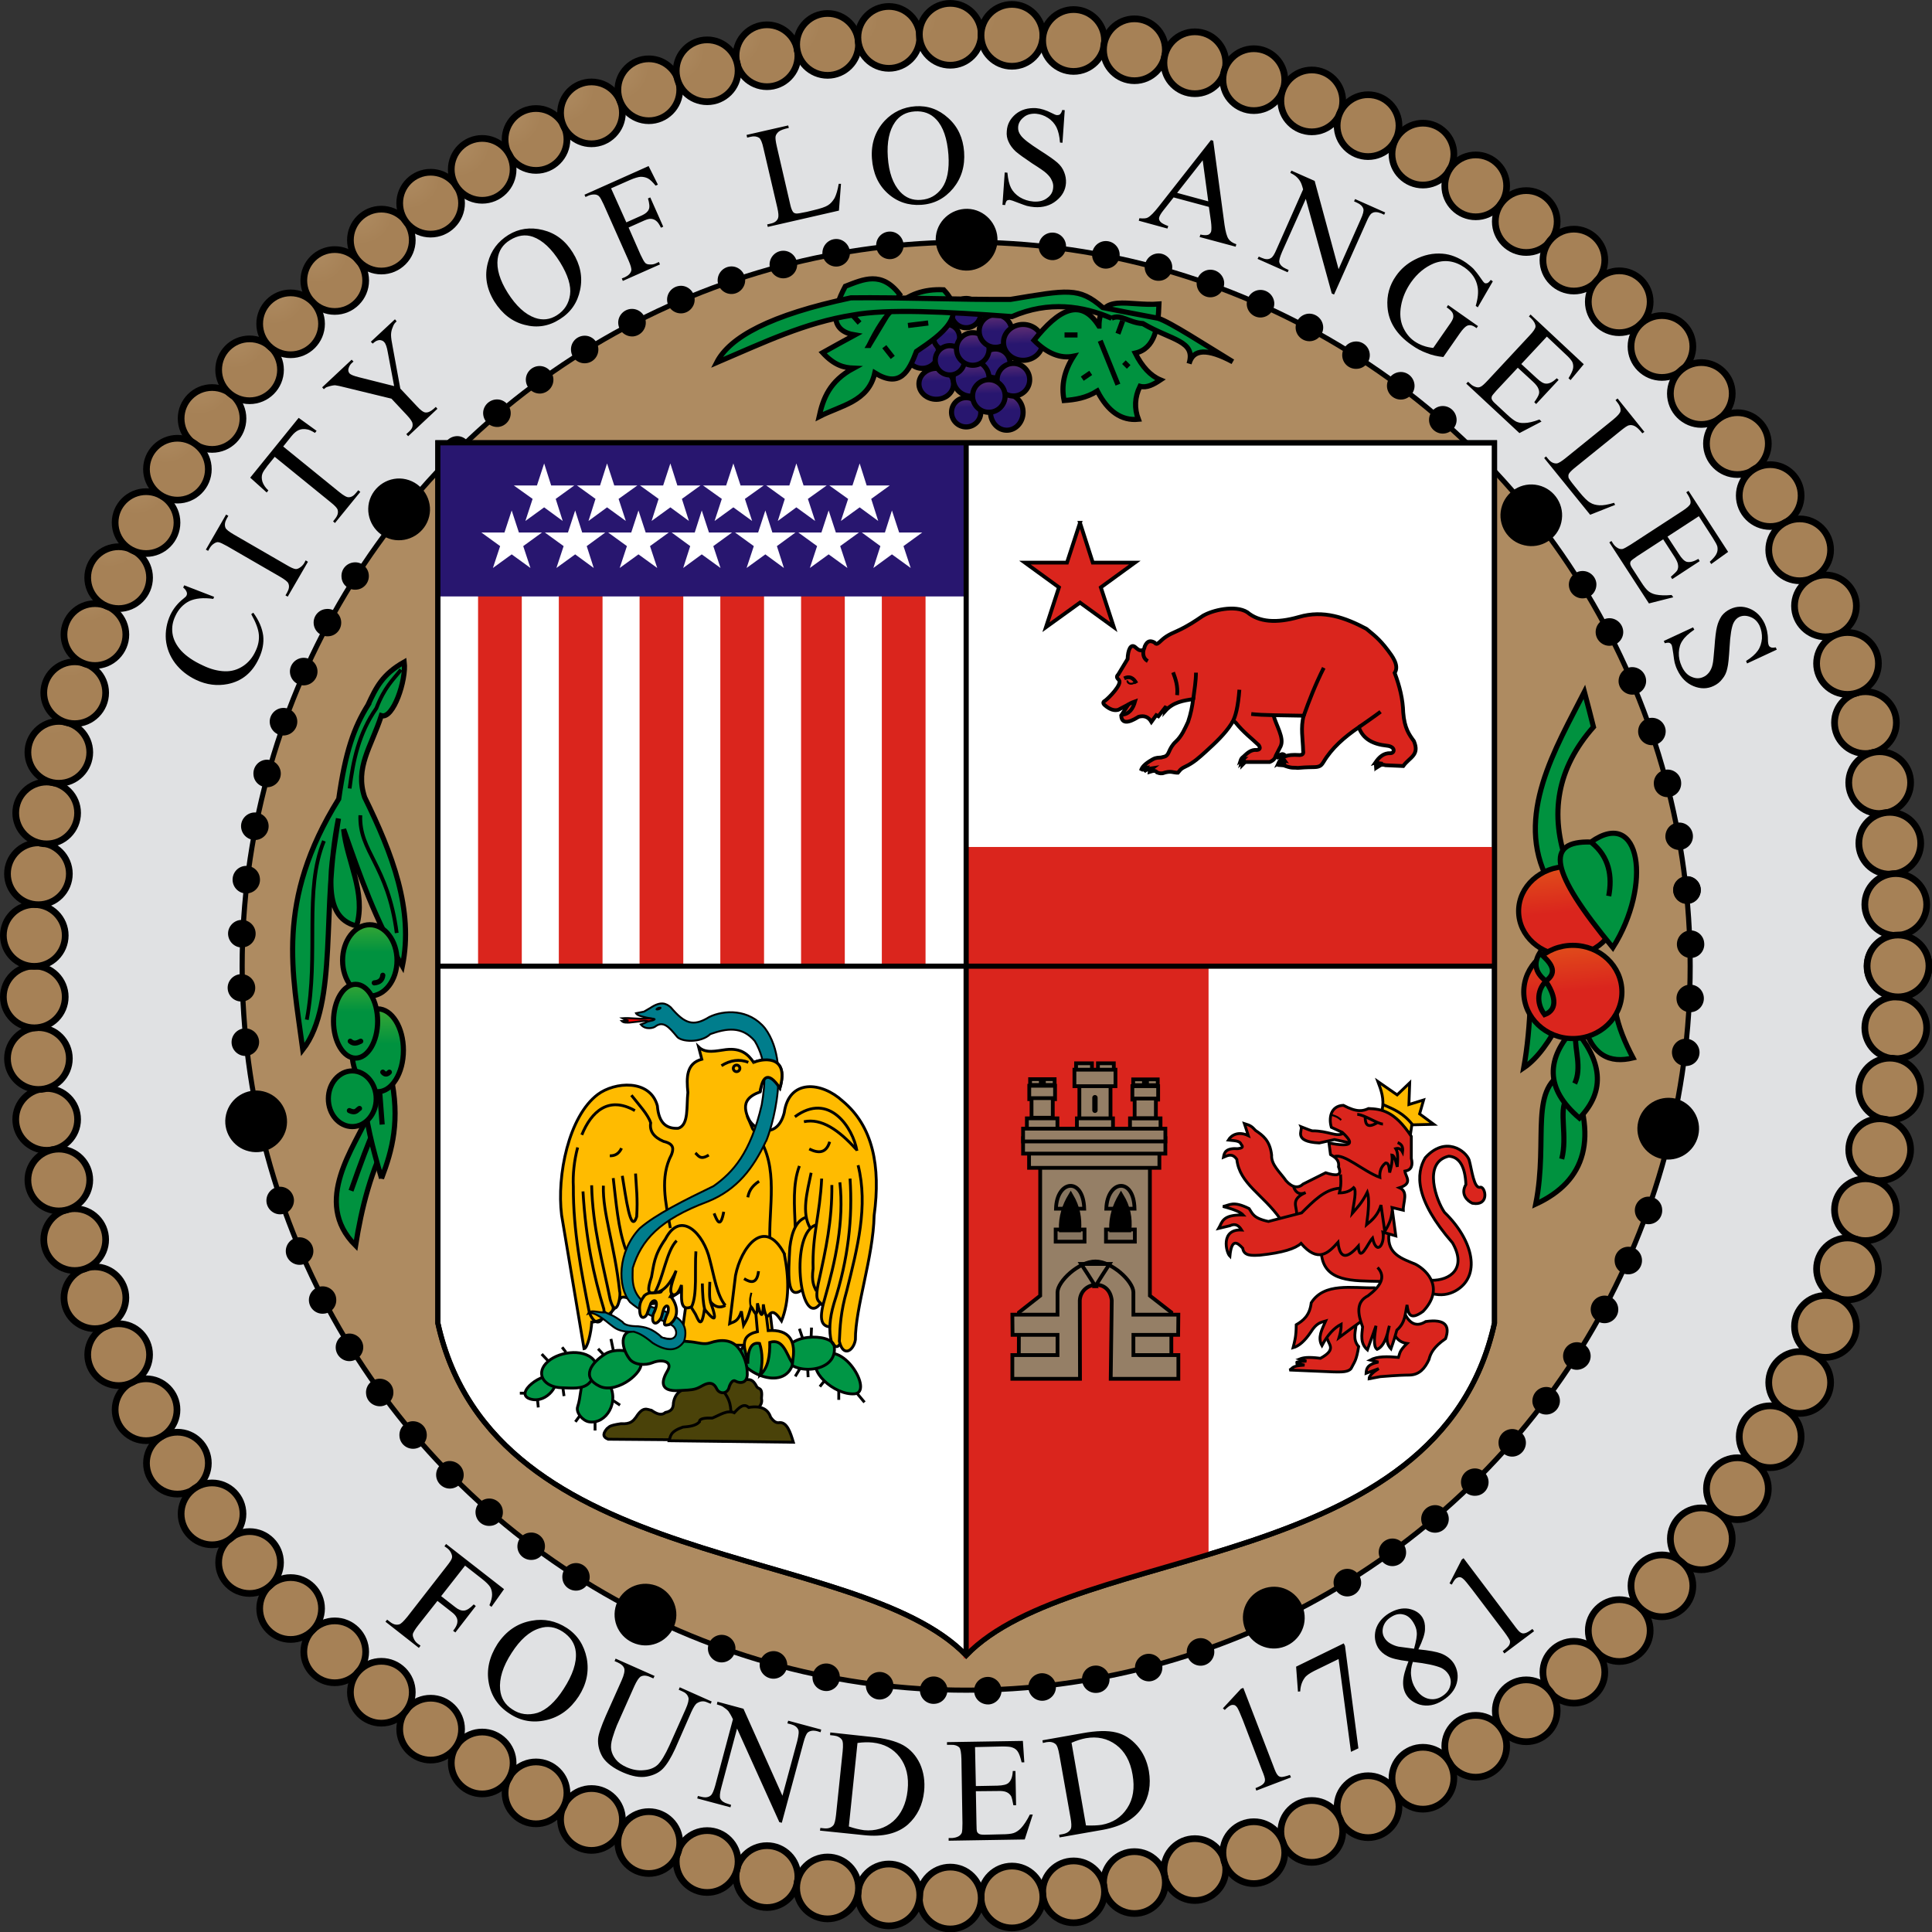 <svg xmlns="http://www.w3.org/2000/svg" xmlns:xlink="http://www.w3.org/1999/xlink" width="1023.999" height="1023.999" viewBox="220 220 9799.989 9799.989" fill-rule="evenodd"><rect x="220" y="220" width="9799.989" height="9799.989" fill="#333333" stroke="none"/><defs><radialGradient cx="9576.978" cy="5624.241" r="167" fx="9576.978" fy="5624.241" id="aB" xlink:href="#a" gradientUnits="userSpaceOnUse" gradientTransform="matrix(.956 0 0 .956 19.77 19.77)"/><radialGradient xlink:href="#a" id="B" gradientUnits="userSpaceOnUse" cx="5913.978" cy="584.241" fx="5913.978" fy="584.241" r="167" gradientTransform="matrix(.956 0 0 .956 19.77 19.77)"/><radialGradient cx="4131.978" cy="613.241" r="167" fx="4131.978" fy="613.241" id="v" xlink:href="#a" gradientUnits="userSpaceOnUse" gradientTransform="matrix(.956 0 0 .956 19.77 19.77)"/><radialGradient cx="4425.978" cy="558.241" r="167" fx="4425.978" fy="558.241" id="w" xlink:href="#a" gradientUnits="userSpaceOnUse" gradientTransform="matrix(.956 0 0 .956 19.77 19.77)"/><radialGradient cx="4722.978" cy="524.241" r="167" fx="4722.978" fy="524.241" id="x" xlink:href="#a" gradientUnits="userSpaceOnUse" gradientTransform="matrix(.956 0 0 .956 19.77 19.77)"/><radialGradient cx="5020.978" cy="509.241" r="167" fx="5020.978" fy="509.241" id="y" xlink:href="#a" gradientUnits="userSpaceOnUse" gradientTransform="matrix(.956 0 0 .956 19.77 19.77)"/><radialGradient cx="5319.978" cy="514.241" r="167" fx="5319.978" fy="514.241" id="z" xlink:href="#a" gradientUnits="userSpaceOnUse" gradientTransform="matrix(.956 0 0 .956 19.77 19.77)"/><radialGradient cx="5618.978" cy="539.241" r="167" fx="5618.978" fy="539.241" id="A" xlink:href="#a" gradientUnits="userSpaceOnUse" gradientTransform="matrix(.956 0 0 .956 19.77 19.77)"/><radialGradient cx="6206.978" cy="647.241" r="167" fx="6206.978" fy="647.241" id="C" xlink:href="#a" gradientUnits="userSpaceOnUse" gradientTransform="matrix(.956 0 0 .956 19.77 19.77)"/><radialGradient cx="3011.978" cy="1014.05" r="167" fx="3011.978" fy="1019.241" id="D" xlink:href="#a" gradientUnits="userSpaceOnUse" gradientTransform="matrix(.956 0 0 .956 19.77 19.77)"/><radialGradient cx="3280.978" cy="890.241" r="167" fx="3280.978" fy="890.241" id="E" xlink:href="#a" gradientUnits="userSpaceOnUse" gradientTransform="matrix(.956 0 0 .956 19.77 19.77)"/><radialGradient cx="3558.978" cy="778.241" r="167" fx="3558.978" fy="778.241" id="F" xlink:href="#a" gradientUnits="userSpaceOnUse" gradientTransform="matrix(.956 0 0 .956 19.77 19.77)"/><radialGradient cx="3841.978" cy="686.241" r="167" fx="3841.978" fy="686.241" id="G" xlink:href="#a" gradientUnits="userSpaceOnUse" gradientTransform="matrix(.956 0 0 .956 19.77 19.77)"/><radialGradient cx="2035.978" cy="1703.241" r="167" fx="2035.978" fy="1703.241" id="H" xlink:href="#a" gradientUnits="userSpaceOnUse" gradientTransform="matrix(.956 0 0 .956 19.77 19.77)"/><radialGradient cx="2261.978" cy="1507.241" r="167" fx="2261.978" fy="1507.241" id="I" xlink:href="#a" gradientUnits="userSpaceOnUse" gradientTransform="matrix(.956 0 0 .956 19.77 19.77)"/><radialGradient cx="2500.978" cy="1328.241" r="167" fx="2500.978" fy="1328.241" id="J" xlink:href="#a" gradientUnits="userSpaceOnUse" gradientTransform="matrix(.956 0 0 .956 19.77 19.77)"/><radialGradient cx="2750.978" cy="1164.241" r="167" fx="2750.978" fy="1164.241" id="K" xlink:href="#a" gradientUnits="userSpaceOnUse" gradientTransform="matrix(.956 0 0 .956 19.77 19.77)"/><radialGradient cx="1440.978" cy="2372.241" r="167" fx="1440.978" fy="2372.241" id="L" xlink:href="#a" gradientUnits="userSpaceOnUse" gradientTransform="matrix(.956 0 0 .956 19.77 19.77)"/><radialGradient cx="1622.978" cy="2136.241" r="167" fx="1622.978" fy="2136.241" id="M" xlink:href="#a" gradientUnits="userSpaceOnUse" gradientTransform="matrix(.956 0 0 .956 19.77 19.77)"/><radialGradient cx="1821.978" cy="1913.241" r="167" fx="1821.978" fy="1913.241" id="N" xlink:href="#a" gradientUnits="userSpaceOnUse" gradientTransform="matrix(.956 0 0 .956 19.77 19.77)"/><radialGradient cx="638.978" cy="5771.241" r="167" fx="638.978" fy="5771.241" id="O" xlink:href="#a" gradientUnits="userSpaceOnUse" gradientTransform="matrix(.956 0 0 .956 19.77 19.77)"/><radialGradient cx="9371.978" cy="3560.241" r="167" fx="9371.978" fy="3560.241" id="bm" xlink:href="#a" gradientUnits="userSpaceOnUse" gradientTransform="matrix(.956 0 0 .956 19.77 19.77)"/><radialGradient cx="9264.978" cy="3281.241" r="167" fx="9264.978" fy="3281.241" id="bl" xlink:href="#a" gradientUnits="userSpaceOnUse" gradientTransform="matrix(.956 0 0 .956 19.77 19.77)"/><radialGradient cx="9139.978" cy="3009.241" r="167" fx="9139.978" fy="3009.241" id="bk" xlink:href="#a" gradientUnits="userSpaceOnUse" gradientTransform="matrix(.956 0 0 .956 19.77 19.77)"/><radialGradient cx="8996.978" cy="2746.241" r="167" fx="8996.978" fy="2746.241" id="bj" xlink:href="#a" gradientUnits="userSpaceOnUse" gradientTransform="matrix(.956 0 0 .956 19.77 19.77)"/><radialGradient cx="8837.978" cy="2494.241" r="167" fx="8837.978" fy="2494.241" id="bi" xlink:href="#a" gradientUnits="userSpaceOnUse" gradientTransform="matrix(.956 0 0 .956 19.77 19.77)"/><radialGradient cx="8662.978" cy="2251.241" r="167" fx="8662.978" fy="2251.241" id="bh" xlink:href="#a" gradientUnits="userSpaceOnUse" gradientTransform="matrix(.956 0 0 .956 19.77 19.77)"/><radialGradient cx="8471.978" cy="2023.241" r="167" fx="8471.978" fy="2023.241" id="bg" xlink:href="#a" gradientUnits="userSpaceOnUse" gradientTransform="matrix(.956 0 0 .956 19.77 19.77)"/><radialGradient cx="8264.978" cy="1806.241" r="167" fx="8264.978" fy="1806.241" id="bf" xlink:href="#a" gradientUnits="userSpaceOnUse" gradientTransform="matrix(.956 0 0 .956 19.77 19.77)"/><radialGradient cx="8044.978" cy="1604.241" r="167" fx="8044.978" fy="1604.241" id="be" xlink:href="#a" gradientUnits="userSpaceOnUse" gradientTransform="matrix(.956 0 0 .956 19.77 19.77)"/><radialGradient cx="7813.978" cy="1417.241" r="167" fx="7813.978" fy="1417.241" id="bd" xlink:href="#a" gradientUnits="userSpaceOnUse" gradientTransform="matrix(.956 0 0 .956 19.77 19.77)"/><radialGradient cx="7568.978" cy="1244.241" r="167" fx="7568.978" fy="1244.241" id="bc" xlink:href="#a" gradientUnits="userSpaceOnUse" gradientTransform="matrix(.956 0 0 .956 19.77 19.77)"/><radialGradient cx="7312.978" cy="1090.241" r="167" fx="7312.978" fy="1090.241" id="bb" xlink:href="#a" gradientUnits="userSpaceOnUse" gradientTransform="matrix(.956 0 0 .956 19.77 19.77)"/><radialGradient cx="7046.978" cy="952.241" r="167" fx="7046.978" fy="952.241" id="ba" xlink:href="#a" gradientUnits="userSpaceOnUse" gradientTransform="matrix(.956 0 0 .956 19.77 19.77)"/><radialGradient cx="6773.978" cy="832.241" r="167" fx="6773.978" fy="832.241" id="aZ" xlink:href="#a" gradientUnits="userSpaceOnUse" gradientTransform="matrix(.956 0 0 .956 19.77 19.77)"/><radialGradient cx="6492.978" cy="729.241" r="167" fx="6492.978" fy="729.241" id="aY" xlink:href="#a" gradientUnits="userSpaceOnUse" gradientTransform="matrix(.956 0 0 .956 19.77 19.77)"/><radialGradient cx="6492.978" cy="9327.241" r="167" fx="6492.978" fy="9327.241" id="aX" xlink:href="#a" gradientUnits="userSpaceOnUse" gradientTransform="matrix(.956 0 0 .956 19.77 19.77)"/><radialGradient cx="6773.978" cy="9224.241" r="167" fx="6773.978" fy="9224.241" id="aW" xlink:href="#a" gradientUnits="userSpaceOnUse" gradientTransform="matrix(.956 0 0 .956 19.77 19.77)"/><radialGradient cx="7046.978" cy="9104.241" r="167" fx="7046.978" fy="9104.241" id="aV" xlink:href="#a" gradientUnits="userSpaceOnUse" gradientTransform="matrix(.956 0 0 .956 19.77 19.77)"/><radialGradient cx="7312.978" cy="8966.241" r="167" fx="7312.978" fy="8966.241" id="aU" xlink:href="#a" gradientUnits="userSpaceOnUse" gradientTransform="matrix(.956 0 0 .956 19.77 19.77)"/><radialGradient cx="7568.978" cy="8811.241" r="167" fx="7568.978" fy="8811.241" id="aT" xlink:href="#a" gradientUnits="userSpaceOnUse" gradientTransform="matrix(.956 0 0 .956 19.77 19.77)"/><radialGradient cx="8471.978" cy="8033.241" r="167" fx="8471.978" fy="8033.241" id="aS" xlink:href="#a" gradientUnits="userSpaceOnUse" gradientTransform="matrix(.956 0 0 .956 19.77 19.77)"/><radialGradient cx="7813.978" cy="8639.241" r="167" fx="7813.978" fy="8639.241" id="aR" xlink:href="#a" gradientUnits="userSpaceOnUse" gradientTransform="matrix(.956 0 0 .956 19.77 19.77)"/><radialGradient cx="8044.978" cy="8452.241" r="167" fx="8044.978" fy="8452.241" id="aQ" xlink:href="#a" gradientUnits="userSpaceOnUse" gradientTransform="matrix(.956 0 0 .956 19.77 19.77)"/><radialGradient cx="8264.978" cy="8250.241" r="167" fx="8264.978" fy="8250.241" id="aP" xlink:href="#a" gradientUnits="userSpaceOnUse" gradientTransform="matrix(.956 0 0 .956 19.77 19.77)"/><radialGradient cx="8662.978" cy="7805.241" r="167" fx="8662.978" fy="7805.241" id="aO" xlink:href="#a" gradientUnits="userSpaceOnUse" gradientTransform="matrix(.956 0 0 .956 19.77 19.77)"/><radialGradient cx="8837.978" cy="7562.241" r="167" fx="8837.978" fy="7562.241" id="aN" xlink:href="#a" gradientUnits="userSpaceOnUse" gradientTransform="matrix(.956 0 0 .956 19.77 19.77)"/><radialGradient cx="8996.978" cy="7310.241" r="167" fx="8996.978" fy="7310.241" id="aM" xlink:href="#a" gradientUnits="userSpaceOnUse" gradientTransform="matrix(.956 0 0 .956 19.77 19.77)"/><radialGradient cx="9139.978" cy="7047.241" r="167" fx="9139.978" fy="7047.241" id="aL" xlink:href="#a" gradientUnits="userSpaceOnUse" gradientTransform="matrix(.956 0 0 .956 19.77 19.77)"/><radialGradient cx="9264.978" cy="6775.241" r="167" fx="9264.978" fy="6775.241" id="aK" xlink:href="#a" gradientUnits="userSpaceOnUse" gradientTransform="matrix(.956 0 0 .956 19.77 19.77)"/><radialGradient cx="9371.978" cy="6496.241" r="167" fx="9371.978" fy="6496.241" id="aJ" xlink:href="#a" gradientUnits="userSpaceOnUse" gradientTransform="matrix(.956 0 0 .956 19.77 19.77)"/><radialGradient cx="9607.855" cy="5035.949" r="167" fx="9607.855" fy="5035.949" id="aI" xlink:href="#a" gradientUnits="userSpaceOnUse" gradientTransform="matrix(.956 0 0 .956 19.77 19.77)"/><radialGradient cx="9605.978" cy="4729.241" r="167" fx="9605.978" fy="4729.241" id="aH" xlink:href="#a" gradientUnits="userSpaceOnUse" gradientTransform="matrix(.956 0 0 .956 19.77 19.77)"/><radialGradient cx="9576.978" cy="4432.241" r="167" fx="9576.978" fy="4432.241" id="aG" xlink:href="#a" gradientUnits="userSpaceOnUse" gradientTransform="matrix(.956 0 0 .956 19.77 19.77)"/><radialGradient cx="9527.978" cy="4138.241" r="167" fx="9527.978" fy="4138.241" id="aF" xlink:href="#a" gradientUnits="userSpaceOnUse" gradientTransform="matrix(.956 0 0 .956 19.77 19.77)"/><radialGradient cx="9458.978" cy="3847.241" r="167" fx="9458.978" fy="3847.241" id="aE" xlink:href="#a" gradientUnits="userSpaceOnUse" gradientTransform="matrix(.956 0 0 .956 19.77 19.77)"/><radialGradient cx="9458.978" cy="6209.241" r="167" fx="9458.978" fy="6209.241" id="aD" xlink:href="#a" gradientUnits="userSpaceOnUse" gradientTransform="matrix(.956 0 0 .956 19.77 19.77)"/><radialGradient cx="9527.978" cy="5918.241" r="167" fx="9527.978" fy="5918.241" id="aC" xlink:href="#a" gradientUnits="userSpaceOnUse" gradientTransform="matrix(.956 0 0 .956 19.77 19.77)"/><radialGradient cx="598.978" cy="5476.241" r="167" fx="598.978" fy="5476.241" id="P" xlink:href="#a" gradientUnits="userSpaceOnUse" gradientTransform="matrix(.956 0 0 .956 19.77 19.77)"/><radialGradient cx="9605.978" cy="5327.241" r="167" fx="9605.978" fy="5327.241" id="aA" xlink:href="#a" gradientUnits="userSpaceOnUse" gradientTransform="matrix(.956 0 0 .956 19.77 19.77)"/><radialGradient cx="9616.978" cy="5029.241" r="167" fx="9616.978" fy="5029.241" id="az" xlink:href="#a" gradientUnits="userSpaceOnUse" gradientTransform="matrix(.956 0 0 .956 19.77 19.77)"/><radialGradient cx="4425.978" cy="9498.241" r="167" fx="4425.978" fy="9498.241" id="ay" xlink:href="#a" gradientUnits="userSpaceOnUse" gradientTransform="matrix(.956 0 0 .956 19.77 19.77)"/><radialGradient cx="4722.978" cy="9532.241" r="167" fx="4722.978" fy="9532.241" id="ax" xlink:href="#a" gradientUnits="userSpaceOnUse" gradientTransform="matrix(.956 0 0 .956 19.77 19.77)"/><radialGradient cx="5020.978" cy="9547.241" r="167" fx="5020.978" fy="9547.241" id="aw" xlink:href="#a" gradientUnits="userSpaceOnUse" gradientTransform="matrix(.956 0 0 .956 19.77 19.77)"/><radialGradient cx="5319.978" cy="9542.241" r="167" fx="5319.978" fy="9542.241" id="av" xlink:href="#a" gradientUnits="userSpaceOnUse" gradientTransform="matrix(.956 0 0 .956 19.77 19.77)"/><radialGradient cx="5618.978" cy="9517.241" r="167" fx="5618.978" fy="9517.241" id="au" xlink:href="#a" gradientUnits="userSpaceOnUse" gradientTransform="matrix(.956 0 0 .956 19.77 19.77)"/><radialGradient cx="5913.978" cy="9472.241" r="167" fx="5913.978" fy="9472.241" id="at" xlink:href="#a" gradientUnits="userSpaceOnUse" gradientTransform="matrix(.956 0 0 .956 19.77 19.77)"/><radialGradient cx="6206.978" cy="9409.241" r="167" fx="6206.978" fy="9409.241" id="as" xlink:href="#a" gradientUnits="userSpaceOnUse" gradientTransform="matrix(.956 0 0 .956 19.77 19.77)"/><radialGradient cx="2261.978" cy="8549.241" r="167" fx="2261.978" fy="8549.241" id="ar" xlink:href="#a" gradientUnits="userSpaceOnUse" gradientTransform="matrix(.956 0 0 .956 19.77 19.77)"/><radialGradient cx="2500.978" cy="8728.241" r="167" fx="2500.978" fy="8728.241" id="aq" xlink:href="#a" gradientUnits="userSpaceOnUse" gradientTransform="matrix(.956 0 0 .956 19.77 19.77)"/><radialGradient cx="2750.978" cy="8892.241" r="167" fx="2750.978" fy="8892.241" id="ap" xlink:href="#a" gradientUnits="userSpaceOnUse" gradientTransform="matrix(.956 0 0 .956 19.77 19.77)"/><radialGradient cx="3011.978" cy="9037.241" r="167" fx="3011.978" fy="9037.241" id="ao" xlink:href="#a" gradientUnits="userSpaceOnUse" gradientTransform="matrix(.956 0 0 .956 19.77 19.77)"/><radialGradient cx="3280.978" cy="9166.241" r="167" fx="3280.978" fy="9166.241" id="an" xlink:href="#a" gradientUnits="userSpaceOnUse" gradientTransform="matrix(.956 0 0 .956 19.77 19.77)"/><radialGradient cx="3558.978" cy="9278.241" r="167" fx="3558.978" fy="9278.241" id="am" xlink:href="#a" gradientUnits="userSpaceOnUse" gradientTransform="matrix(.956 0 0 .956 19.77 19.77)"/><radialGradient cx="3841.978" cy="9370.241" r="167" fx="3841.978" fy="9370.241" id="al" xlink:href="#a" gradientUnits="userSpaceOnUse" gradientTransform="matrix(.956 0 0 .956 19.77 19.77)"/><radialGradient cx="4131.978" cy="9443.241" r="167" fx="4131.978" fy="9443.241" id="ak" xlink:href="#a" gradientUnits="userSpaceOnUse" gradientTransform="matrix(.956 0 0 .956 19.77 19.77)"/><radialGradient cx="1440.978" cy="7684.241" r="167" fx="1440.978" fy="7684.241" id="aj" xlink:href="#a" gradientUnits="userSpaceOnUse" gradientTransform="matrix(.956 0 0 .956 19.77 19.77)"/><radialGradient cx="1622.978" cy="7920.241" r="167" fx="1622.978" fy="7920.241" id="ai" xlink:href="#a" gradientUnits="userSpaceOnUse" gradientTransform="matrix(.956 0 0 .956 19.77 19.77)"/><radialGradient cx="1821.978" cy="8143.241" r="167" fx="1821.978" fy="8143.241" id="ah" xlink:href="#a" gradientUnits="userSpaceOnUse" gradientTransform="matrix(.956 0 0 .956 19.77 19.77)"/><radialGradient cx="2035.978" cy="8353.241" r="167" fx="2035.978" fy="8353.241" id="ag" xlink:href="#a" gradientUnits="userSpaceOnUse" gradientTransform="matrix(.956 0 0 .956 19.77 19.77)"/><radialGradient cx="697.978" cy="6065.241" r="167" fx="697.978" fy="6065.241" id="af" xlink:href="#a" gradientUnits="userSpaceOnUse" gradientTransform="matrix(.956 0 0 .956 19.77 19.77)"/><radialGradient cx="774.978" cy="6354.241" r="167" fx="774.978" fy="6354.241" id="ae" xlink:href="#a" gradientUnits="userSpaceOnUse" gradientTransform="matrix(.956 0 0 .956 19.77 19.77)"/><radialGradient cx="872.978" cy="6636.241" r="167" fx="872.978" fy="6636.241" id="ad" xlink:href="#a" gradientUnits="userSpaceOnUse" gradientTransform="matrix(.956 0 0 .956 19.77 19.77)"/><radialGradient cx="987.978" cy="6912.241" r="167" fx="987.978" fy="6912.241" id="ac" xlink:href="#a" gradientUnits="userSpaceOnUse" gradientTransform="matrix(.956 0 0 .956 19.77 19.77)"/><radialGradient cx="1120.978" cy="7179.241" r="167" fx="1120.978" fy="7179.241" id="ab" xlink:href="#a" gradientUnits="userSpaceOnUse" gradientTransform="matrix(.956 0 0 .956 19.77 19.77)"/><radialGradient cx="1272.978" cy="7438.241" r="167" fx="1272.978" fy="7438.241" id="aa" xlink:href="#a" gradientUnits="userSpaceOnUse" gradientTransform="matrix(.956 0 0 .956 19.77 19.77)"/><radialGradient cx="1272.978" cy="2618.241" r="167" fx="1272.978" fy="2618.241" id="Z" xlink:href="#a" gradientUnits="userSpaceOnUse" gradientTransform="matrix(.956 0 0 .956 19.77 19.77)"/><radialGradient cx="1120.978" cy="2877.241" r="167" fx="1120.978" fy="2877.241" id="Y" xlink:href="#a" gradientUnits="userSpaceOnUse" gradientTransform="matrix(.956 0 0 .956 19.77 19.77)"/><radialGradient cx="987.978" cy="3144.241" r="167" fx="987.978" fy="3144.241" id="X" xlink:href="#a" gradientUnits="userSpaceOnUse" gradientTransform="matrix(.956 0 0 .956 19.77 19.77)"/><radialGradient cx="872.978" cy="3420.241" r="167" fx="872.978" fy="3420.241" id="W" xlink:href="#a" gradientUnits="userSpaceOnUse" gradientTransform="matrix(.956 0 0 .956 19.77 19.77)"/><radialGradient cx="774.978" cy="3702.241" r="167" fx="774.978" fy="3702.241" id="V" xlink:href="#a" gradientUnits="userSpaceOnUse" gradientTransform="matrix(.956 0 0 .956 19.77 19.77)"/><radialGradient cx="697.978" cy="3991.241" r="167" fx="697.978" fy="3991.241" id="U" xlink:href="#a" gradientUnits="userSpaceOnUse" gradientTransform="matrix(.956 0 0 .956 19.77 19.77)"/><radialGradient cx="638.978" cy="4285.241" r="167" fx="638.978" fy="4285.241" id="T" xlink:href="#a" gradientUnits="userSpaceOnUse" gradientTransform="matrix(.956 0 0 .956 19.77 19.77)"/><radialGradient cx="598.978" cy="4580.241" r="167" fx="598.978" fy="4580.241" id="S" xlink:href="#a" gradientUnits="userSpaceOnUse" gradientTransform="matrix(.956 0 0 .956 19.77 19.77)"/><radialGradient cx="578.978" cy="4879.241" r="167" fx="578.978" fy="4879.241" id="R" xlink:href="#a" gradientUnits="userSpaceOnUse" gradientTransform="matrix(.956 0 0 .956 19.77 19.77)"/><radialGradient cx="578.978" cy="5177.241" r="167" fx="578.978" fy="5177.241" id="Q" xlink:href="#a" gradientUnits="userSpaceOnUse" gradientTransform="matrix(.956 0 0 .956 19.77 19.77)"/><linearGradient x1="5233" y1="2437" x2="5228" y2="2274" id="l" gradientUnits="userSpaceOnUse" gradientTransform="matrix(.956 0 0 .956 19.77 19.77)"><stop offset="0" stop-color="#28166f"/><stop offset="1" stop-color="#974578"/></linearGradient><linearGradient x1="2228" y1="5264" x2="2228" y2="4919" id="b" gradientUnits="userSpaceOnUse" gradientTransform="matrix(.956 0 0 .956 19.77 19.77)"><stop offset="0" stop-color="#00923f"/><stop offset="1" stop-color="#84c225"/></linearGradient><linearGradient x1="2143" y1="5898" x2="2143" y2="5628" id="t" gradientUnits="userSpaceOnUse" gradientTransform="matrix(.956 0 0 .956 19.77 19.77)"><stop offset="0" stop-color="#00923f"/><stop offset="1" stop-color="#84c225"/></linearGradient><linearGradient x1="8038" y1="4999" x2="8086" y2="5492" id="s" gradientUnits="userSpaceOnUse" gradientTransform="matrix(.956 0 0 .956 19.77 19.77)"><stop offset="0" stop-color="#e77817"/><stop offset="1" stop-color="#da251d"/></linearGradient><linearGradient x1="8014" y1="4616" x2="8060" y2="5091" id="r" gradientUnits="userSpaceOnUse" gradientTransform="matrix(.956 0 0 .956 19.77 19.77)"><stop offset="0" stop-color="#e77817"/><stop offset="1" stop-color="#da251d"/></linearGradient><linearGradient x1="5399" y1="2185" x2="5393" y2="2005" id="q" gradientUnits="userSpaceOnUse" gradientTransform="matrix(.956 0 0 .956 19.77 19.77)"><stop offset="0" stop-color="#28166f"/><stop offset="1" stop-color="#974578"/></linearGradient><linearGradient x1="2266" y1="5728" x2="2266" y2="5327" id="p" gradientUnits="userSpaceOnUse" gradientTransform="matrix(.956 0 0 .956 19.77 19.77)"><stop offset="0" stop-color="#00923f"/><stop offset="1" stop-color="#84c225"/></linearGradient><linearGradient x1="5265" y1="2121" x2="5259" y2="1959" id="o" gradientUnits="userSpaceOnUse" gradientTransform="matrix(.956 0 0 .956 19.77 19.77)"><stop offset="0" stop-color="#28166f"/><stop offset="1" stop-color="#974578"/></linearGradient><linearGradient x1="5154" y1="2208" x2="5149" y2="2045" id="n" gradientUnits="userSpaceOnUse" gradientTransform="matrix(.956 0 0 .956 19.77 19.77)"><stop offset="0" stop-color="#28166f"/><stop offset="1" stop-color="#974578"/></linearGradient><linearGradient x1="5122" y1="2026" x2="5118" y2="1880" id="m" gradientUnits="userSpaceOnUse" gradientTransform="matrix(.956 0 0 .956 19.77 19.77)"><stop offset="0" stop-color="#28166f"/><stop offset="1" stop-color="#974578"/></linearGradient><linearGradient x1="2159" y1="5565" x2="2159" y2="5208" id="u" gradientUnits="userSpaceOnUse" gradientTransform="matrix(.956 0 0 .956 19.77 19.77)"><stop offset="0" stop-color="#00923f"/><stop offset="1" stop-color="#84c225"/></linearGradient><linearGradient x1="5351" y1="2358" x2="5346" y2="2195" id="k" gradientUnits="userSpaceOnUse" gradientTransform="matrix(.956 0 0 .956 19.77 19.77)"><stop offset="0" stop-color="#28166f"/><stop offset="1" stop-color="#974578"/></linearGradient><linearGradient x1="5044" y1="2255" x2="5039" y2="2109" id="j" gradientUnits="userSpaceOnUse" gradientTransform="matrix(.956 0 0 .956 19.77 19.77)"><stop offset="0" stop-color="#28166f"/><stop offset="1" stop-color="#974578"/></linearGradient><linearGradient x1="5147" y1="2358" x2="5141" y2="2179" id="i" gradientUnits="userSpaceOnUse" gradientTransform="matrix(.956 0 0 .956 19.77 19.77)"><stop offset="0" stop-color="#28166f"/><stop offset="1" stop-color="#974578"/></linearGradient><linearGradient x1="5028" y1="2137" x2="5023" y2="2006" id="h" gradientUnits="userSpaceOnUse" gradientTransform="matrix(.956 0 0 .956 19.77 19.77)"><stop offset="0" stop-color="#28166f"/><stop offset="1" stop-color="#974578"/></linearGradient><linearGradient x1="5264" y1="2270" x2="5259" y2="2124" id="g" gradientUnits="userSpaceOnUse" gradientTransform="matrix(.956 0 0 .956 19.77 19.77)"><stop offset="0" stop-color="#28166f"/><stop offset="1" stop-color="#974578"/></linearGradient><linearGradient x1="4910" y1="2224" x2="4905" y2="2061" id="f" gradientUnits="userSpaceOnUse" gradientTransform="matrix(.956 0 0 .956 19.77 19.77)"><stop offset="0" stop-color="#28166f"/><stop offset="1" stop-color="#974578"/></linearGradient><linearGradient x1="4978" y1="2374" x2="4972" y2="2219" id="e" gradientUnits="userSpaceOnUse" gradientTransform="matrix(.956 0 0 .956 19.77 19.77)"><stop offset="0" stop-color="#28166f"/><stop offset="1" stop-color="#974578"/></linearGradient><linearGradient x1="5320" y1="2523" x2="5314" y2="2345" id="d" gradientUnits="userSpaceOnUse" gradientTransform="matrix(.956 0 0 .956 19.77 19.77)"><stop offset="0" stop-color="#28166f"/><stop offset="1" stop-color="#974578"/></linearGradient><linearGradient x1="5122" y1="2507" x2="5118" y2="2361" id="c" gradientUnits="userSpaceOnUse" gradientTransform="matrix(.956 0 0 .956 19.77 19.77)"><stop offset="0" stop-color="#28166f"/><stop offset="1" stop-color="#974578"/></linearGradient><linearGradient id="a"><stop offset="0" stop-color="#ae8b61"/><stop offset="1" stop-color="#a68156"/></linearGradient></defs><g transform="matrix(1.046 0 0 1.046 -234.676 -234.676)"><circle cx="5119" cy="5121" r="4519" fill="#e0e1e3"/><path d="M2718 2610c-4-37-37-64-73-60-37 4-64 37-60 74 4 36 37 63 74 59 36-4 63-37 59-73z"/><circle cx="5120" cy="5120" r="3511" fill="#ae8b61" stroke="#000" stroke-width="24.861"/><path d="M7688 2645c-4-37-37-63-73-60-37 4-63 37-59 74 3 36 36 63 73 59 36-4 63-37 59-73z"/><path d="M2558 2582v4269c270 1222 2031 1061 2562 1611 531-550 2292-389 2562-1611V2582H2558z" fill="#fff" stroke="#000" stroke-width="24.861"/><path d="M5120 5120h1163v2853c-499 113-912 230-1163 477V5120z" fill="#da251d" stroke="#da251d" stroke-width="24.861"/><path fill="#da251d" d="M5120 4542h2562v578H5120z"/><path fill="#957f66" stroke="#000" stroke-width="18.302" d="M5930 5669h52v28h-52zM5997 5669h52v28h-52zM5430 5668h52v28h-52zM5497 5668h52v28h-52zM5653 5591h77v34h-77zM5759 5591h77v34h-77zM5375 7093l1-294 103-81v-655h532v655l104 81v299l-213-53c25-524-310-608-306 9l-221 39z"/><path fill="#da251d" d="M2753.014 3304h212v1816h-212zM3144.608 3304h212v1816h-212zM3536.203 3304h212v1816h-212zM3927.797 3304h212v1816h-212zM4319.392 3304h212v1816h-212zM4710.986 3304h212v1816h-212z"/><path fill="#28166f" d="M2556 2581h2564v746H2556z"/><path d="M2559 5120h5123M5120 2581v5874" fill="none" stroke="#000" stroke-width="24.861"/><g fill="#fff"><path d="M3991 2682l35 107h112l-91 65 35 107-91-66-91 66 35-107-91-65h112l35-107zm-17 53M3685.5 2682l34 107h112l-90 65 34 107-90-66-91 66 34-107-90-65h112l35-107zm-18 53M3378.5 2682l35 107h112l-91 65 35 107-91-66-90 66 34-107-90-65h112l34-107zm-17 53M3073.5 2682l34 107h112l-90 65 34 107-90-66-91 66 35-107-91-65h112l35-107zm-18 53M4296.5 2682l35 107h112l-91 65 35 107-91-66-90 66 34-107-90-65h112l34-107zm-17 53M4603.5 2682l34 107h112l-90 65 34 107-90-66-91 66 35-107-91-65h112l35-107zm-18 53"/></g><g fill="#fff"><path d="M4146.167 2910l34 107h112l-90 66 34 106-90-66-91 66 35-106-91-66h112l35-107zm-18 54M3837.75 2910l35 107h112l-91 66 35 106-91-66-90 66 34-106-90-66h112l34-107zm-17 54M3530.833 2910l35 107h112l-91 66 35 106-91-66-91 66 35-106-91-66h112l35-107zm-17 54M3223.917 2910l34 107h112l-90 66 34 106-90-66-91 66 35-106-91-66h112l35-107zm-18 54M4453.083 2910l35 107h112l-91 66 35 106-91-66-91 66 35-106-91-66h112l35-107zm-17 54M4760 2910l35 107h112l-91 66 35 106-91-66-90 66 34-106-90-66h112l34-107zm-17 54M2916 2910l35 107h112l-91 66 35 106-91-66-91 66 35-106-91-66h112l35-107zm-17 54"/></g><path d="M5672 2970l62 193h204l-165 120 63 193-164-119-165 119 63-193-165-120h204l63-193zm-32 97" fill="#da251d" stroke="#000" stroke-width="18.302"/><path d="M2224 5835c-65 158-280 426-65 640 29-182 73-364 170-546-51-31-55-63-105-94zM2219.144 3853.428c-68 109-109.237 225.81-141.81 455.572-309 497-223.334 844-174.334 1216 175-226 88-700 173-1121-33 225-93 478 88 521 47-163-46-311-63-469 77 221 155 443 285 664 56-273-49-546-183-819-48-145 31-242 81-396 57 19 122-172 111-260-106 60-135.856 122.428-175.856 208.428z" fill="#00923f" stroke="#000" stroke-width="24.861"/><path d="M2137 6209c47-134 87-241 110-289" fill="none" stroke="#000" stroke-width="24.861"/><ellipse cx="2228" cy="5092" rx="132" ry="173" fill="url(#b)" stroke="#000" stroke-width="24.861"/><path d="M2285 6149c52-136 92-282 44-502l-132 75c8 142 46 285 88 427z" fill="#00923f" stroke="#000" stroke-width="24.861"/><circle cx="5120" cy="2434" r="71" fill="url(#c)" stroke="#000" stroke-width="24.861"/><ellipse cx="5317" cy="2434" rx="79" ry="87" fill="url(#d)" stroke="#000" stroke-width="24.861"/><ellipse cx="4975" cy="2296" rx="84" ry="75" fill="url(#e)" stroke="#000" stroke-width="24.861"/><circle cx="4907" cy="2142" r="79" fill="url(#f)" stroke="#000" stroke-width="24.861"/><ellipse cx="5262" cy="2197" rx="71" ry="70" fill="url(#g)" stroke="#000" stroke-width="24.861"/><circle cx="5025" cy="2071" r="63" fill="url(#h)" stroke="#000" stroke-width="24.861"/><circle cx="5144" cy="2269" r="87" fill="url(#i)" stroke="#000" stroke-width="24.861"/><circle cx="5041" cy="2182" r="71" fill="url(#j)" stroke="#000" stroke-width="24.861"/><circle cx="5349" cy="2276" r="79" fill="url(#k)" stroke="#000" stroke-width="24.861"/><circle cx="5230" cy="2355" r="79" fill="url(#l)" stroke="#000" stroke-width="24.861"/><circle cx="5120" cy="1953" r="71" fill="url(#m)" stroke="#000" stroke-width="24.861"/><circle cx="5152" cy="2127" r="79" fill="url(#n)" stroke="#000" stroke-width="24.861"/><circle cx="5262" cy="2040" r="79" fill="url(#o)" stroke="#000" stroke-width="24.861"/><ellipse cx="2266" cy="5528" rx="125" ry="201" fill="url(#p)" stroke="#000" stroke-width="24.861"/><ellipse cx="5396" cy="2095" rx="95" ry="87" fill="url(#q)" stroke="#000" stroke-width="24.861"/><path d="M5764 2016c2-165 143-95 291-107-4 114-19 216-115 238 33 66 74 110 122 130-33 22-66 40-99 31-26 53-28 107-8 160-82 8-148-38-199-137-54 34-107 42-161 46-15-72 0-143 46-215-64 13-128-13-192-77 119-150 227-209 315-69zM4649 2110c74-150 164-280 362-270 118 124-3 212-132 299-37 97-79 180-202 104-31 141-166 158-270 212 19-87 50-172 167-235-45-2-92-12-150-75 52-29 104-58 156-86-116-19-114-108-46-236 88-34 176-76 264 40-50 83-100 165-149 247z" fill="#00923f" stroke="#000" stroke-width="24.861"/><path d="M4603 2001l-41-46" fill="none" stroke="#000" stroke-width="24.861"/><path d="M5825 1978c-137.635-59.154-303.987-86.017-483-8-317.584-23.468-605.944-38.602-771.335-7.572C4337.665 1999.428 4142 2094 3910 2193c63-124 260-231 651-314 247-3 526.144 9.572 774.144 7.572C5611.191 1840.86 5667 1826 5782 1926c89 18 179 35 269 52 58.819 19.016 224.841 127.534 362 211-123-66-193-63-212 9 34-111.582-84-111.796-224-194-70.066-4.835-106.927-48.182-152-26z" fill="#00923f" stroke="#000" stroke-width="24.861"/><path d="M4723 2116l41 52M4838 2013l98-12M5856 2300l-86-213M5597 2059h63M5856 2053l23-63M5683 2271l41-28M5885 2191l23 23" fill="none" stroke="#000" stroke-width="24.861"/><path d="M8118 3790c15 57 30 113 44 170-175 198-217 422-125 671-31 25-63 50-94 75-168-312 39-648 175-916zM7882 6274c243-112 308-321 159-648-200 76-95 325-159 648z" fill="#00923f" stroke="#000" stroke-width="24.861"/><path d="M8008 6055c29-110-15-233 23-291" fill="none" stroke="#000" stroke-width="24.861"/><path d="M7856 5290c-4 115-14 222-32 323 68-46 126-131 180-233-49-30-99-60-148-90zM8269 5337c13 76 45 152 85 228-112 27-202-8-244-180l159-48zM8094 5857c-170-145-160-290-26-435 132 153 158 299 26 435z" fill="#00923f" stroke="#000" stroke-width="24.861"/><ellipse cx="8037" cy="4853" rx="238" ry="216" fill="url(#r)" stroke="#000" stroke-width="24.861"/><ellipse cx="8062" cy="5245" rx="238" ry="226" fill="url(#s)" stroke="#000" stroke-width="24.861"/><path d="M8150 4518c241-171 298 208 106 512-307-371-330-519-106-512z" fill="#00923f" stroke="#000" stroke-width="24.861"/><path d="M8236 4780c18-95 3-191-84-260" fill="none" stroke="#000" stroke-width="24.861"/><path d="M2291 5164c-1.964 21.817-15 34.777-41.428 37.023M2291 5634c10.61 13.038 21.222 11.408 31.833 0" fill="none" stroke="#000" stroke-width="24.863" stroke-linecap="round"/><path d="M2275 5718l13 170" fill="none" stroke="#000" stroke-width="24.861"/><ellipse cx="2143" cy="5763" rx="116" ry="135" fill="url(#t)" stroke="#000" stroke-width="24.861"/><path d="M2128.93 5820.405c30.988 14.82 36.169-2.618 49.07-10.405" fill="none" stroke="#000" stroke-width="24.863" stroke-linecap="round"/><ellipse cx="2159" cy="5387" rx="107" ry="179" fill="url(#u)" stroke="#000" stroke-width="24.861"/><path d="M2133.167 5484c16.952 15.505 33.904 8.518 50.856 0" fill="none" stroke="#000" stroke-width="24.863" stroke-linecap="round"/><path d="M8071 5689c36-75-1-171 5-224" fill="none" stroke="#000" stroke-width="24.861"/><path d="M7901 5056c54 46 92 92 30 136-57-45-57-91-30-136zM7931 5194c40 58 65 135-6 161-44-58-32-125 6-161z" fill="#00923f" stroke="#000" stroke-width="24.861"/><path d="M5821 7121h328v-115h-218v-98h217l1-98h-218v-109c-1-53-104-149-184-149-81 0-183 96-184 149v109h-219l1 98h218v98h-219v115h328l-1-380c5-91 143-111 155 0l-5 380zM5425 6023h632v75h-632z" fill="#957f66" stroke="#000" stroke-width="18.302"/><path fill="#957f66" stroke="#000" stroke-width="18.302" d="M5396 5954h690v75h-690zM5414.5 5858h148v64h-148zM5914.5 5858h148v64h-148zM5669 5689h151v190h-151z"/><path fill="#957f66" stroke="#000" stroke-width="18.302" d="M5657 5858h175v64h-175zM5926 5702h125v65h-125z"/><path fill="#957f66" stroke="#000" stroke-width="18.302" d="M5937 5762h103v95h-103zM5426 5700h125v65h-125z"/><path fill="#957f66" stroke="#000" stroke-width="18.302" d="M5437 5760h103v95h-103zM5645 5622h199v80h-199z"/><path d="M5744.5 5818.824v-61" fill="none" stroke="#000" stroke-width="25.817" stroke-linecap="round"/><path d="M5555.5 6296c4-139 132-156 137 0h-137zM5554 6397h140v59h-140z" fill="#877560" stroke="#000" stroke-width="18.302"/><path d="M5582.136 6398h83c4-56-5-109-38-165-30 50-47 102-45 165z" stroke="#000" stroke-width="24.861"/><path d="M5799.5 6296c5-139 133-156 137 0h-137zM5798 6397h140v59h-140z" fill="#877560" stroke="#000" stroke-width="18.302"/><path d="M5825.934 6398h83c5-56-4-109-38-165-29 50-47 102-45 165z" stroke="#000" stroke-width="24.861"/><path fill="#957f66" stroke="#000" stroke-width="18.302" d="M5396 5908h690v62h-690z"/><path d="M5746.5 6672l-34-54-35-54h138l-35 54-34 54z" fill="none" stroke="#000" stroke-width="18.302"/><path d="M1338 5195c0-2083 1698-3781 3780-3781 2083 0 3781 1698 3781 3781" fill="none"/><path d="M1328 3273l145 56-4 10c-48-7-87-3-117 11-29 15-52 39-67 72-13 27-18 55-14 84s18 57 42 84c25 27 60 51 106 72 37 18 73 27 106 28s62-8 88-25 47-42 61-73c13-27 18-53 16-79s-14-59-37-100l10-7c28 38 43 75 48 111 4 36-3 73-21 111-32 69-82 110-151 124-51 10-102 4-153-20-42-20-76-47-102-81-26-35-41-73-45-115-3-41 4-81 22-120 14-29 35-56 63-78 8-6 14-12 15-15 3-6 3-11 1-17-3-8-9-16-17-22l5-11zM1917 3152l11 7-98 169-11-6 8-14c9-16 12-31 6-44-3-8-17-19-41-33l-256-148c-20-11-34-18-42-19-6-1-12 1-19 5-10 6-17 13-23 23l-8 14-11-6 98-170 11 6-8 14c-9 16-11 31-6 44 3 8 17 19 41 33l256 148c20 12 34 18 42 19 6 1 12-1 19-5 10-6 17-13 23-22l8-15zM1883 2461l87 63-8 10c-16-10-29-16-38-17-14-3-28-2-40 3s-24 15-36 30l-40 50 271 220c22 18 38 27 47 26 13 0 25-8 36-22l10-12 10 8-123 151-9-8 10-13c12-15 16-29 12-43-2-8-13-20-33-36l-272-221-35 43c-13 17-22 30-25 39-4 11-4 24 0 38 5 15 14 29 29 43l-8 10-80-72 235-290zM2233 2092l117-109 8 10-6 6c-4 4-9 11-13 23-5 11-8 24-8 37s3 33 8 58l37 202 79 84c19 21 33 31 43 32 12 1 25-5 39-17l11-10 8 9-142 133-9-10 12-11c15-13 21-26 18-41-1-8-10-22-28-41l-74-79-222-54c-26-7-43-10-51-11-8 0-20 2-38 8-5 1-10 5-17 11l-8-9 143-134 9 9-8 7c-8 7-13 16-16 26-3 9-1 18 5 25 6 6 21 12 45 18l171 43-31-165c-4-24-10-41-17-48-4-5-10-8-15-9-6-2-12-1-18 1-7 2-14 7-23 15l-9-9zM2900 1574c50-31 106-39 167-24s109 51 145 109c37 59 49 119 36 181-13 63-46 110-99 143-53 34-110 43-170 27-60-15-109-53-147-113-38-62-49-125-31-190 15-57 48-101 99-133zm8 25c-35 21-55 52-60 91-6 48 10 103 49 165 40 63 84 104 132 121 37 13 73 9 107-13 36-23 57-56 63-99s-10-95-48-157c-41-66-85-107-132-124-37-13-74-7-111 16zM3398 1348l74 165 76-34c17-8 28-17 33-29 5-11 3-29-4-53l11-5 63 142-11 5c-8-16-15-27-23-33-7-6-15-9-24-10s-20 2-34 8l-76 34 58 132c10 21 17 34 23 40 4 4 11 7 19 7 11 1 22 0 32-5l15-7 5 12-180 80-5-12 15-6c17-8 28-19 31-32 2-9-3-26-14-51l-120-270c-10-21-17-35-23-40-4-4-10-7-18-8-11-1-22 1-32 5l-15 7-5-11 311-139 45 90-11 5c-14-17-26-29-37-35-12-6-23-8-36-8-12 1-29 6-50 15l-93 41zM4502 1326h11l-10 130-345 79-3-12 17-4c19-4 31-13 36-27 3-9 2-25-4-51l-67-287c-6-28-13-45-21-51-11-7-25-9-41-5l-17 4-3-13 202-46 3 12c-24 5-40 11-49 18-8 7-13 14-15 22s0 25 6 51l65 281c4 18 9 30 14 36 3 4 8 6 14 7s24-2 52-8l33-8c34-8 58-16 70-24 13-8 23-20 32-35 8-16 15-39 20-69zM4874 950c60-4 113 15 159 57 47 42 72 97 77 164 5 69-13 128-53 177-41 49-92 76-155 80-62 4-117-14-163-56s-71-98-76-169c-5-72 16-133 62-183 40-42 90-66 149-70zm-4 25c-41 3-73 20-95 52-28 40-40 97-35 169 5 75 25 131 60 169 27 29 60 42 100 39 43-3 77-22 103-58 25-35 36-89 31-161-6-78-25-135-59-171-27-29-62-42-105-39zM5598 969l-11 158-12-1c-2-30-8-55-17-74-9-18-23-34-42-46-18-12-38-18-58-20-24-1-44 4-60 18-16 13-25 29-26 47-1 14 3 27 12 39 12 18 44 42 94 74 41 26 69 46 84 59s26 28 33 46c7 17 10 35 9 53-2 34-18 63-47 86-28 23-64 34-106 31-13-1-25-3-37-6-7-2-21-7-42-15-22-9-35-13-41-14-6 0-10 1-14 4-3 3-6 10-8 21l-13-1 11-157 13 1c3 33 9 58 18 75s23 32 42 44c20 12 42 19 66 21 28 2 51-4 68-18 18-13 27-30 28-51 1-11-1-22-7-34-5-12-14-23-26-34-8-8-31-24-69-48-37-25-64-44-80-58-15-14-27-30-34-46-8-16-11-34-9-53 2-33 17-60 43-82 27-22 60-31 99-29 24 2 49 10 76 24 12 6 20 10 26 10s10-1 14-4c4-4 8-10 11-21l12 1zM6297 1438l-171-46-49 62c-12 15-19 27-21 35-2 7 0 14 5 20 5 7 18 14 39 22l-4 12-139-38 3-12c20 2 33 1 40-3 14-7 31-25 54-54l253-322 11 3 55 409c5 33 11 55 19 67 7 11 20 20 38 26l-3 12-175-47 4-12c17 4 30 4 38 1 7-3 12-9 14-16 2-9 2-26-1-49l-10-70zm-3-27l-27-199-124 158 151 41zM6697 1262l113 50 116 428 107-241c12-26 16-43 13-52-4-12-14-22-30-29l-15-7 5-11 146 65-5 11-15-7c-18-7-33-8-45 0-7 4-16 18-26 42l-157 352-11-5-126-459-115 257c-11 26-16 43-13 52 4 12 14 22 30 29l15 7-5 11-146-65 6-11 14 6c18 8 33 9 45 1 8-4 17-18 27-42l129-291c-5-19-10-33-15-40-4-7-11-16-22-25-5-4-13-9-25-15l5-11zM7674 1799l-73 126-10-7c11-37 14-68 9-93-7-38-28-68-63-93-48-33-98-40-149-20-43 18-80 48-111 92-25 36-41 74-48 113s-4 73 9 103c13 29 31 52 55 69 13 9 28 17 43 22 16 6 32 9 49 11l75-108c14-19 21-32 22-40s0-16-4-23-13-16-28-26l7-11 145 102-7 10-7-5c-15-10-28-12-40-6-8 4-20 16-34 36l-80 115c-29-3-56-9-80-19-25-9-50-22-75-40-72-50-111-112-116-185-4-55 10-105 42-150 23-33 53-59 90-78 44-23 89-33 136-29 38 3 76 18 114 44 13 10 25 19 35 29 9 10 22 26 37 48 7 11 13 18 17 21 3 2 7 2 12 1s11-7 18-16l10 7zM7936 2067l-124 133 74 68c19 18 34 27 46 27 16 1 33-8 52-26l9 8-109 117-9-9c13-18 20-31 22-38 3-8 2-17-2-27-3-9-12-21-26-34l-74-68-103 110c-13 15-21 24-23 29-1 4-2 9 0 14s7 12 16 20l57 53c19 18 34 29 45 35 11 5 24 8 39 7 20 0 45-6 74-17l10 10-107 56-258-240 9-9 12 11c7 7 17 12 27 15 8 2 15 2 22-2 7-3 18-13 33-29l203-218c20-21 30-36 30-45 0-12-7-25-20-38l-12-11 8-9 258 241-64 77-10-9c13-21 20-37 22-47 2-11 1-22-4-33-5-8-15-21-32-36l-91-86zM8262 2873l5 10-121 48-223-275 9-8 11 13c12 15 26 22 41 21 9-1 23-10 43-26l230-186c22-18 34-32 36-41 2-13-3-27-13-40l-11-14 10-8 130 162-10 7c-15-19-27-30-37-35s-19-6-27-4c-8 1-22 11-43 28l-224 181c-14 12-23 21-26 28-2 5-2 11-1 17 2 5 12 20 31 43l21 26c22 27 40 45 53 52 12 8 28 12 45 13 18 1 41-3 71-12zM8673 2938l-152 99 55 84c14 22 27 35 38 38 15 4 34-1 57-14l6 11-133 87-7-11c17-15 27-25 31-31 4-8 6-17 4-27-1-10-7-23-17-39l-55-85-126 82c-17 12-27 19-30 23s-4 8-4 13c1 6 4 14 11 24l42 65c14 22 26 37 36 45 9 7 21 13 36 16 19 4 45 5 76 2l8 11-118 30-192-296 10-7 9 14c6 9 14 16 23 21 7 4 14 5 22 4 7-2 20-9 39-21l249-162c25-16 38-28 41-37 3-12-1-25-11-41l-9-14 11-7 192 296-82 59-7-11c18-17 29-30 33-40 5-10 6-21 4-33-2-9-10-23-22-42l-68-106zM9051 3585l-144 67-5-12c26-16 45-33 57-50s18-37 20-59c1-22-3-42-11-61-10-21-25-36-44-43-20-8-38-8-54-1-13 6-22 16-29 30-9 19-16 59-19 118-3 49-6 83-11 102-4 20-12 37-24 51-11 15-25 26-42 34-31 15-64 15-98 1s-60-40-78-78c-6-12-10-24-13-35-2-7-4-22-7-45s-6-37-8-42c-3-5-6-8-11-10-4-1-11-1-22 2l-5-11 142-66 6 11c-28 19-47 37-57 53-11 15-17 35-18 58s4 45 14 67c12 26 28 43 48 51 20 9 40 9 58 0 10-4 19-12 27-22 8-11 14-24 17-40 3-11 5-39 9-84 3-44 7-77 12-97 5-21 13-38 23-53 11-14 25-25 42-33 30-14 61-15 93-2s56 37 73 72c10 22 16 48 16 78 0 14 2 23 4 28s6 8 11 10c4 2 12 2 23 0l5 11z"/><path d="M1454 5125c0 2019 1647 3665 3665 3665 2019 0 3665-1646 3665-3665" fill="none"/><path d="M2690 8027l-116 148 68 53c16 13 30 18 43 17s29-11 47-30l10 8-99 128-11-8c12-15 18-27 20-37s1-19-3-27c-4-9-12-18-24-27l-69-54-93 118c-15 19-23 33-26 41-1 6-1 13 3 21 4 11 11 20 20 27l14 10-8 11-162-127 8-10 13 10c16 13 31 17 45 13 9-2 22-15 40-37l190-244c15-19 24-32 26-40 2-7 1-14-2-21-4-11-11-20-20-27l-14-10 8-11 281 219-61 86-10-8c9-21 13-38 13-51 0-14-3-26-9-37-7-11-20-24-39-39l-83-65zM3183 8329c52 34 84 83 97 147 12 65-1 126-39 185-40 61-92 100-157 115-64 15-124 5-178-31-55-35-89-85-101-149-12-63 2-126 42-189 42-63 97-101 167-113 60-11 116 1 169 35zm-20 18c-36-23-73-29-112-16-49 15-94 55-135 119-43 66-61 125-56 178 4 41 23 73 59 96 37 25 78 30 122 17 43-14 86-52 127-116 44-68 64-128 59-179-4-41-26-74-64-99zM3726 8629l5-12 155 69-5 11-17-7c-17-8-33-6-49 4-8 5-17 19-28 43l-78 178c-20 43-39 75-59 96-19 20-46 33-79 39s-71-1-115-20c-48-21-80-46-98-73-17-28-25-58-23-90 2-23 15-60 38-113l76-170c12-27 16-46 13-58-4-12-14-21-31-29l-16-7 5-12 189 84-6 12-16-7c-18-8-34-9-47-1-8 6-18 21-29 45l-85 191c-7 17-14 37-21 60s-9 43-6 59 10 31 22 46 29 27 51 37c29 13 57 18 85 15 28-2 51-11 68-27 16-16 35-47 56-93l79-177c12-27 16-46 13-55-4-14-14-24-31-31l-16-7zM3914 8687l126 34 189 422 72-266c7-29 9-47 4-56-6-12-17-20-36-25l-16-4 4-13 160 43-3 13-16-5c-20-5-35-3-47 7-6 6-13 22-20 48l-105 389-12-3-205-454-76 285c-8 28-9 47-5 55 6 12 18 20 36 25l16 5-3 12-161-43 3-12 17 4c19 5 35 3 46-7 7-6 14-22 21-47l86-322c-9-19-17-32-22-39-6-7-15-14-27-22-6-4-16-7-29-11l3-13zM4411 9312l2-13 18 2c20 2 35-3 45-15 6-7 10-24 13-51l32-307c3-30 2-49-4-57-8-11-21-18-39-20l-18-2 1-13 194 21c71 7 124 21 160 41 35 20 62 50 81 90 18 40 25 85 20 134-7 66-33 119-78 160-50 44-122 62-214 52l-213-22zm140-20c29 10 53 15 74 18 54 5 101-9 141-43 39-35 63-85 70-150 7-66-6-119-38-161s-76-65-132-71c-21-2-45-2-73 2l-42 405zM5163 8907l4 189 105-2c27-1 45-5 54-14 12-11 19-30 20-57h13l3 166h-13c-4-23-8-38-11-44-5-8-12-15-21-19-10-5-25-7-45-6l-105 1 3 158c0 21 1 34 3 39 2 4 6 8 10 10 5 3 14 4 27 4l81-2c27 0 47-2 59-6s24-12 35-23c14-15 29-37 44-67h14l-39 121-369 6v-13h17c11-1 22-3 32-9 7-4 12-10 15-17 2-8 3-23 3-46l-5-311c-1-30-4-49-10-56-9-9-23-14-43-13h-17v-13l368-6 7 104h-13c-6-25-12-42-18-51-6-10-15-17-27-21-9-4-26-5-50-5l-131 3zM5573 9345l-2-13 18-3c20-4 33-13 39-27 3-8 3-26-2-53l-54-304c-5-29-11-47-19-53-11-9-25-12-43-9l-18 4-2-13 192-34c70-13 125-14 165-4 39 9 73 31 102 64s48 74 57 123c11 66 1 124-31 175-36 57-100 93-191 110l-211 37zm128-58c31 1 56 0 76-3 54-10 95-36 124-81 29-44 37-98 26-162-11-66-38-114-80-145s-91-42-147-32c-21 4-44 11-69 22l70 401zM6365 8719l88-95 11-4 145 377c9 25 16 40 21 45 4 6 10 9 18 10 8 0 22-3 42-10l5 12-168 64-4-12c20-8 33-15 38-21 5-5 8-11 8-18 1-6-4-23-15-49l-92-241c-13-33-22-53-27-61-5-7-9-11-15-13-5-1-11-1-16 1-8 3-18 11-30 23l-9-8zM6720 8517l231-113 6 12 65 497-36 17-60-450-119 58c-23 12-39 23-46 34-13 18-20 40-21 65l-11 1-9-121zM7265 8491c-49-6-83-14-102-25-19-10-34-23-45-40-16-27-20-56-12-88 9-31 30-58 63-79 33-20 65-28 96-23 31 6 54 20 68 43 9 15 13 33 12 56 0 22-11 55-32 98 52 5 89 12 110 20 28 11 49 28 63 50 17 29 22 60 13 94-9 33-32 61-67 83-38 25-76 31-113 21-29-9-51-25-65-48-11-18-16-39-15-64 1-26 10-58 26-98zm27-61c10-37 15-63 13-80-1-16-7-32-17-48-13-21-29-34-48-38-19-5-39-1-59 12-21 13-33 29-39 49-5 20-3 37 7 53 6 10 15 19 27 26s26 13 41 16l75 10zm-6 64c-8 24-11 47-8 68 2 22 9 42 21 61 16 26 36 42 60 49 23 6 46 3 68-11 21-13 35-30 40-50 6-20 3-39-8-57-9-14-21-24-35-31-28-12-74-22-138-29zM7464 8113l59-115 9-7 243 322c16 22 27 35 33 38 6 4 12 6 20 4 8-1 21-8 38-21l8 11-144 108-8-11c18-14 29-24 32-31 3-6 4-13 3-19-2-6-11-21-28-44l-156-206c-21-27-35-45-43-51-6-5-11-8-17-8s-11 2-16 5c-7 5-14 16-22 31l-11-6zM8670 5942c19-80-31-161-111-180-81-18-161 32-180 112s31 161 111 180c81 19 161-32 180-112zM6758 8313c18-80-32-161-112-180-80-18-161 32-180 112s32 161 112 180 161-31 180-112zM3711 8298c18-80-32-161-112-179-80-19-161 31-180 111-19 81 31 161 112 180 80 19 161-31 180-112zM1823 5907c18-81-32-161-112-180s-161 31-180 112c-19 80 32 161 112 179 80 19 161-31 180-111zM2516 2939c19-80-32-161-112-180s-161 32-180 112c-18 80 32 161 112 180 80 18 161-32 180-112zM5268 1631c19-80-32-161-112-180-80-18-161 32-180 112-18 80 32 161 112 180s161-32 180-112zM8006 2968c19-81-31-161-111-180-81-19-161 31-180 112-19 80 31 161 112 179 80 19 161-31 179-111zM8682 4744c-4-36-37-63-73-59-37 4-63 37-60 73 4 37 37 64 74 60 36-4 63-37 59-74zM8699 5007c-3-37-36-64-73-60-36 4-63 37-59 74 4 36 37 63 73 59 37-4 63-37 59-73zM8697 5269c-4-36-36-63-73-59s-63 37-59 73c3 37 36 64 73 60 36-4 63-37 59-74zM8676 5531c-4-36-37-63-74-59-36 4-63 37-59 73 4 37 37 63 73 59 37-3 64-36 60-73zM8495 6297c-3-36-36-63-73-59-36 4-63 37-59 73 4 37 37 64 73 60 37-4 63-37 59-74zM8397 6540c-4-36-36-63-73-59s-63 37-59 73c3 37 36 64 73 60 36-4 63-37 59-74zM8282 6778c-4-37-37-64-73-60-37 4-64 37-60 74 4 36 37 63 74 59 36-4 63-37 59-73zM8148 7004c-4-37-37-64-74-60-36 4-63 37-59 74 4 36 37 63 73 59 37-4 64-37 60-73zM7999 7221c-4-37-37-64-73-60-37 4-63 37-60 74 4 36 37 63 74 59 36-4 63-37 59-73zM7834 7424c-4-36-37-63-73-59-37 4-63 37-59 73 3 37 36 64 73 60 36-4 63-37 59-74zM7653 7615c-4-36-37-63-73-59-37 4-64 37-60 73 4 37 37 63 74 59 36-3 63-36 59-73zM7460 7794c-4-37-37-64-73-60-37 4-64 37-60 74 4 36 37 63 74 59 36-4 63-37 59-73zM7253 7956c-3-37-36-64-73-60-36 4-63 37-59 73 4 37 36 64 73 60s63-37 59-73zM7035 8102c-4-36-37-63-74-59-36 4-63 37-59 73 4 37 37 64 73 60 37-4 64-37 60-74zM6323 8438c-4-36-37-63-73-59-37 4-64 37-60 73 4 37 37 64 74 60 36-4 63-37 59-74zM6071 8514c-3-36-36-63-73-59-36 4-63 37-59 73 4 37 37 63 73 60 37-4 63-37 59-74zM5815 8571c-4-36-37-63-73-59-37 3-64 37-60 73 4 37 37 63 74 59 36-3 63-36 59-73zM5555 8609c-4-37-37-63-73-60-37 4-64 37-60 74 4 36 37 63 74 59 36-4 63-37 59-73zM5291 8626c-4-36-37-63-73-59-37 4-63 37-59 73 3 37 36 63 73 60 36-4 63-37 59-74zM5029 8624c-4-36-37-63-74-59-36 4-63 37-59 73 4 37 37 63 73 59 37-3 63-36 60-73zM4767 8602c-4-36-37-63-74-59-36 4-63 37-59 73 4 37 37 64 73 60 37-4 64-37 60-74zM4507 8561c-3-36-36-63-73-59s-63 37-59 73c3 37 36 63 73 60 37-4 63-37 59-74zM3294 8075c-4-37-37-64-73-60-37 4-63 37-59 74 3 36 36 63 73 59 36-4 63-37 59-73zM3077 7926c-4-37-37-63-73-59-37 3-63 36-60 73 4 37 37 63 74 59 36-3 63-36 59-73zM2873 7761c-3-36-36-63-73-59s-63 37-59 73c4 37 36 63 73 59 37-3 63-36 59-73zM2683 7580c-4-37-37-63-74-60-36 4-63 37-59 74 4 36 37 63 73 59 37-4 64-37 60-73zM2504 7387c-3-37-36-63-73-60-37 4-63 37-59 74 3 36 36 63 73 59s63-37 59-73zM2342 7180c-3-36-36-63-73-59s-63 37-59 73c3 37 36 63 73 60 37-4 63-37 59-74zM2196 6962c-4-37-37-64-74-60-36 4-63 37-59 74 4 36 37 63 73 59 37-4 63-37 60-73zM2065 6732c-3-36-36-63-73-59-36 4-63 37-59 73 4 37 37 63 73 59 37-3 63-36 59-73zM1954 6495c-4-37-37-63-73-60-37 4-64 37-60 74 4 36 37 63 74 59 36-4 63-37 59-73zM1860 6250c-4-37-37-64-74-60-36 4-63 37-59 74 4 36 37 63 73 59 37-4 63-37 60-73zM1691 5482c-4-37-37-64-74-60-36 4-63 37-59 74 4 36 37 63 73 59 37-4 63-37 60-73zM1672 5218c-4-36-37-63-74-59-36 4-63 37-59 73 4 37 37 63 73 59 37-3 64-36 60-73zM1674 4955c-4-36-37-63-74-59-36 4-63 37-59 73 4 37 37 64 73 60 37-4 64-37 60-74zM1695 4694c-3-37-36-64-73-60s-63 37-59 74c4 36 36 63 73 59s63-37 59-73zM1737 4434c-4-36-37-63-74-59-36 4-63 37-59 73 4 37 37 63 73 60 37-4 64-37 60-74zM1796 4179c-4-37-37-63-73-60-37 4-63 37-59 74 3 36 36 63 73 59 36-4 63-37 59-73zM1876 3927c-4-36-37-63-74-59-36 4-63 37-59 73 4 37 37 64 73 60 37-4 64-37 60-74zM1974 3684c-4-36-37-63-74-59-36 4-63 37-59 73 4 37 37 64 73 60 37-4 64-37 60-74zM2089 3447c-4-37-37-63-73-59-37 3-64 36-60 73s37 63 74 59c36-3 63-36 59-73zM2223 3221c-4-37-37-63-73-59-37 4-63 36-59 73 3 37 36 63 73 59 36-3 63-36 59-73zM2911 2431c-4-36-37-63-73-59-37 4-64 37-60 73 4 37 37 63 74 60 36-4 63-37 59-74zM3118 2269c-4-36-37-63-74-59-36 4-63 37-59 73 4 37 37 63 73 60 37-4 64-37 60-74zM3336 2122c-4-36-36-63-73-59s-63 37-59 73c3 37 36 64 73 60s63-37 59-74zM3566 1992c-4-36-37-63-74-59-36 4-63 37-59 73 4 37 37 63 73 60 37-4 64-37 60-74zM3803 1881c-4-37-37-64-73-60-37 4-64 37-60 74 4 36 37 63 74 59 36-4 63-37 59-73zM4048 1786c-4-36-37-63-73-59-37 4-63 37-60 73 4 37 37 64 74 60 36-4 63-37 59-74zM4300 1711c-4-37-37-64-74-60-36 4-63 37-59 74 4 36 37 63 73 59 37-4 64-37 60-73zM4556 1654c-4-37-37-64-73-60-37 4-63 37-60 74 4 36 37 63 74 59 36-4 63-37 59-73zM4816 1617c-4-36-36-63-73-59s-63 37-59 73c3 37 36 64 73 60 36-4 63-37 59-74zM5604 1622c-4-36-36-63-73-59s-63 37-59 73c3 37 36 63 73 60 37-4 63-37 59-74zM5864 1663c-4-36-37-63-74-59-36 4-63 37-59 73 4 37 37 64 73 60 37-4 64-37 60-74zM6119 1723c-4-36-37-63-73-59-37 4-63 37-60 73 4 37 37 63 74 59 36-3 63-36 59-73zM6371 1802c-4-36-37-63-74-59-36 4-63 37-59 73 4 37 37 64 73 60 37-4 63-37 60-74zM6614 1901c-4-37-37-64-74-60-36 4-63 37-59 74 4 36 37 63 73 59 37-4 63-37 60-73zM6851 2016c-4-37-37-63-73-60-37 4-64 37-60 74 4 36 37 63 74 59 36-4 63-37 59-73zM7077 2150c-4-37-37-63-73-59-37 4-64 36-60 73s37 63 74 59c36-3 63-36 59-73zM7294 2299c-4-37-37-64-73-60-37 4-64 37-60 74 4 36 37 63 74 59 36-4 63-37 59-73zM7498 2464c-4-37-37-64-74-60-36 4-63 37-59 74 4 36 37 63 73 59 37-4 64-37 60-73zM8176 3263c-4-36-37-63-74-59-36 4-63 37-59 73 4 37 37 63 73 59 37-3 63-36 60-73zM8306 3493c-4-37-37-64-74-60-36 4-63 37-59 74 4 36 37 63 73 59 37-4 64-37 60-73zM8417 3730c-4-37-37-63-73-60-37 4-63 37-60 74 4 36 37 63 74 59 36-4 63-37 59-73zM8512 3975c-4-37-37-63-74-59-36 3-63 36-59 73 4 36 37 63 73 59 37-4 63-36 60-73zM8587 4226c-3-36-36-63-73-59s-63 37-59 73c3 37 36 64 73 60s63-37 59-74zM8644 4483c-4-37-37-63-73-59-37 3-63 36-60 73 4 36 37 63 74 59 36-4 63-36 59-73z"/><path d="M8682 4743c-4-37-37-63-73-59-37 3-64 36-60 73 4 36 37 63 74 59 36-4 63-36 59-73zM4252 8502c-4-37-37-64-73-60-37 4-64 37-60 74 4 36 37 63 74 59 36-4 63-37 59-73zM4001 8422c-4-36-37-63-74-59-36 4-63 37-59 73 4 37 37 64 73 60 37-4 63-37 60-74z"/><path d="M2379.322 3682.182c-39.795 50.497-79.59 84.405-119.386 186.865-85.123 121.393-113.114 254.213-129.767 389.3M2005.593 4512.69c-98.48 237.963-23.18 551.431-83.05 866.844M2182.076 4388.114c-6.338 177.825 133.183 239.732 176.483 570.975" fill="none" stroke="#000" stroke-width="18.298"/><path d="M2558 2582v4269c270 1222 2031 1061 2562 1611 531-550 2292-389 2562-1611V2582H2558z" fill="none" stroke="#000" stroke-width="24.861"/><path d="M7274.782 5933.639l6.489-44.121 106.408-2.595-68.776-50.61 19.465-67.478-71.372 22.06 3.893-105.111-60.991 58.395-93.432-64.883c15.762 41.862 31.976 83.5 20.762 138.85z" fill="#fb0" stroke="#000" stroke-width="13.726"/><path d="M6949.105 5794.727c-62.397 3.087-71.436 62.493-58.319 106.77l52.637 24.224a404.354 404.354 0 015.084 4.785c-32.598 19.714-73.445-12.847-150.732-11.963-21.642-6.44-36.546-13.92-53.235-20.038 8.227 17.677-41.682 72.619 87.927 78.955l73.572-16.748 72.974 15.851c-4.622 12.488-36.17 13.07-99.591 1.496l7.476 55.627c22.09 13.063 43.838 26.166 38.88 59.515 19.971 46.177-13.778 44.363-62.506 28.711l-108.863 54.431c-22.954 21.59-52.432 18.98-83.142-15.551-28.078-40.582-73.319-77.85-69.983-124.713-8.018-71.183-42.692-95.483-77.758-119.33-16.854-17.758-21.892-23.83-54.73-33.795l19.439 58.917c-46.08-21.89-81.223-4.93-97.198 21.533 25.4 3.057 56.376 1.57 62.207 20.935 15.244 16.004-.459 18.114-15.552 20.636-58.262-3.61-66.133 17.975-69.983 41.571 21.628-9.23 43.27-20.603 64.899 10.468 12.676 117.88 126.365 170.02 209.051 286.51l-55.926 14.356c-75.064-15.883-77.473-39.744-93.311-62.207-78.123-39.193-94.366-16.36-127.405-10.467 58.583 15.184 87.441 28.857 98.694 41.57-103.259-2.782-101.606 34.782-119.33 64.9l54.431-12.86c27.04-13.095 43.847-.677 57.123 20.635-103.639-5.739-75.703 108.735-57.123 127.106 8.04-85.077 33.665-69.985 62.207-38.88 5.037 38.425 44.378 35.846 83.143 33.796 110.75-11.677 172.01-31.616 199.78-57.123 33.287 38.946 61.219 53.984 85.834 54.73 4.17 1.576 9.323 3.182 14.056 4.785 19.41 129.269 155.264 121.383 281.726 124.714 3.61-28.81 1.255 18.454-26.019 43.664l5.383-12.56c-115.433 2.434-248.094-27.066-311.633 72.674-7.064 61.208-38.322 86.194-72.675 106.47-.344 61.422-8.604 83.134-15.552 111.553 28.549-7.66 57.286-32.8 85.834-75.067 28.971-46.654 50.056-47.98 72.376-54.73-17.54 40.079-40.467 80.54-17.945 119.629 27.587-52.397 58.806-86.278 93.31-104.077.099 12.91-1.377 25.968-3.887 38.88 9.284-59.299-27.708-13.866-63.702 29.308 3.927 29.837 48.918 52.529-32.898 97.199-64.445-8.017-84.751-2.827-101.087 3.589l32.599 10.467c-64.353 2.447-42.149 7.422-50.842 9.87l41.87 9.27c-66.918 4.566-53.225 14.376-73.273 23.627l216.828 9.272c33.33.296 68.157 2.198 82.543-16.45 16.102-32.678 25.112-35.975 36.487-106.469-31.182-33.112-13.941-79.783-12.86-104.077 7.72-5.532 15.318-11.064 23.328-16.748 2.538 8.318 5.448 16.818 8.673 25.42-3.782 39.128-12.845 79.086 23.328 111.555l41.57-116.638c-6.57 48.442-14.866 99.031 5.384 113.946 25.07-10.393 40.173-40.656 51.141-79.254-5.716 29.493-4.691 54.377 16.15 76.862 14.07-39.385 21.378-65.005 28.711-90.918 4.684-4.094 8.602-8.336 12.262-12.561l-20.038 40.973c15.124 23.837 35.106 33.331 57.123 36.486-39.32 37.78-34.483 49.15-41.571 67.59-52.298-4.7-102.354-6.35-137.573 12.86l40.374 9.571c-57.387 12.498-58.223 33.496-59.814 54.431l61.01-22.43c-26.945 16.856-47.327 35.608-46.954 49.347l54.731-10.468c88.68-7.162 114.555-7.346 142.657-7.776 47.013-1.286 73.846-32.76 93.31-75.366 7.368-29.549 21.908-60.513 80.45-101.086 22.055-62.665-.554-96.505-96.001-83.142-44.272 27.608-74.843 10.352-98.394-31.104l-2.692 5.682c4.306-18.252 6.236-36.767 10.467-55.029 5.74 39.577 11.236 79.324 77.758 31.104 28.63-30.37 43.045-58.904 47.852-85.236 38.833 9.616 75.912 3.884 107.965-13.458 126.875-69.863 90.395-243.189-52.038-381.317-38.052-53.738-108.38-242.33 20.635-272.455 52.15 3.912 79.439 50.613 83.143 137.573-27.868 46.968 6.772 78.974 31.104 90.619 86.66 14.948 62.419-82.225 38.878-77.759-31.57 9.934-41.305-87.082-54.43-132.489-9.844-27.218-52.155-66.97-106.47-66.394-32.59.345-69.277 15.413-106.17 56.226-44.59 75.524-52.868 200.208 132.19 412.42 69.78 122.052-8.978 182.846-102.582 181.836-15.55-35.128-47.29-62.004-76.563-77.758-65.491-27.37-137.881-48.702-129.798-142.957-4.674-2.913-14.65-4.866-27.813-6.28-.249-2.204-.201-4.388-.593-6.58l62.207 18.243-17.945-137.573 54.431 12.86c-1.548-38.266 26.548-89.127-18.243-108.862 66.293-21.578 29.561-52.523 26.02-80.45 33.365-5.44 39.157-29.454 31.103-62.507v-106.17c-82.518-124.841-145.371-132.351-207.556-135.181-26.005 11.907-55.203 20.157-122.022-15.552z" fill="#da251d"/><path d="M6930.9 6197.066c-71.154 4.116-127.378 62.977-184.27 119.385l-160.911 41.526c-75.064-15.883-77.594-39.825-93.432-62.288-78.124-39.194-94.133-16.274-127.171-10.382 58.582 15.185 87.369 28.813 98.622 41.526-103.26-2.782-101.66 34.767-119.385 64.883l54.502-12.977c27.039-13.095 43.821-.55 57.097 20.763-103.638-5.738-75.678 108.8-57.097 127.172 8.039-85.077 33.746-70.037 62.288-38.93 5.037 38.422 44.286 35.79 83.05 33.739 110.75-11.676 172.073-31.59 199.842-57.097 81.85 95.764 131.128 48.205 179.078-5.191 9.678 87.24 47.546 75.82 98.623 18.167 5.467 88.69 46.965-15.692 68.776-38.93 21.102 90.379 60.771 27.4 50.61-28.548l62.288 18.167-18.167-137.553 54.502 12.977c-1.548-38.267 26.624-89.27-18.168-109.005 66.294-21.578 29.495-52.528 25.953-80.455 33.366-5.44 39.199-29.235 31.145-62.288v-106.41c-82.518-124.84-145.444-132.127-207.627-134.957-26.005 11.908-55.163 20.137-121.981-15.572-62.398 3.086-71.29 62.448-58.173 106.724l52.667 24.118c60.125 55.489 48.626 72.928-64.123 52.352l7.34 55.577c22.09 13.063 43.889 26.344 38.93 59.693 19.972 46.177-13.56 44.2-62.288 28.549l-109.004 54.502c-22.954 21.591-52.341 18.959-83.05-15.572-28.079-40.581-73.411-77.712-70.075-124.576-8.018-71.183-42.794-95.539-77.86-119.386-16.854-17.758-21.664-23.774-54.502-33.74l19.426 58.803c-46.08-21.89-81.31-4.81-97.287 21.653 25.4 3.057 56.459 1.398 62.289 20.763 15.244 16.003-.479 18.241-15.572 20.763-58.262-3.61-66.225 17.93-70.075 41.525 21.628-9.23 43.256-20.69 64.884 10.381 12.734 118.415 127.447 170.474 210.222 288.083" fill="none" stroke="#000" stroke-width="13.726"/><path d="M6891.969 5841.504c29.644 8.219 37.106 16.437 46.717 24.656" fill="none" stroke="#000" stroke-width="9.151"/><path d="M7016.545 5838.909c32.58.277 98.762 46.211 124.577 46.716M7115.147 5878.246c-51.472 31.027-59.386 8.372-60.561-27.528M7169.67 6422.86c-8.086 94.256 64.278 115.375 129.768 142.744 63.309 34.07 137.75 120.807 36.335 228.39-66.524 48.219-72.12 8.433-77.861-31.144-9.622 41.525-6.602 84.655-49.312 121.98-7.333 25.913-14.479 51.452-28.548 90.837-28.561-30.814-20.287-65.958-7.787-111.6-11.66 54.54-27.446 100.827-59.693 114.196-20.249-14.916-11.76-65.754-5.19-114.195l-41.525 116.79c-36.173-32.469-27.14-72.472-23.359-111.6-23.889-63.735-32.43-121.075 25.954-150.53 60.675-45.85 89.494-91.701 46.716-137.552M7125.55 6648.655c-128.914-3.395-267.763 4.898-282.892-132.363" fill="none" stroke="#000" stroke-width="13.726"/><path d="M7374.703 6643.464c94.137 1.55 173.895-59.095 103.813-181.674-185.057-212.212-176.952-337.134-132.363-412.659 98.384-108.832 197.069-33.168 212.819 10.382 13.125 45.406 22.93 142.295 54.5 132.362 23.54-4.466 47.732 92.808-38.93 77.86-24.33-11.645-59.01-43.869-31.142-90.837-3.703-86.96-30.903-133.64-83.052-137.553-129.015 30.125-58.814 218.773-20.762 272.51 142.433 138.13 178.782 311.654 51.907 381.516-32.387 17.522-69.728 23.012-109.005 12.976M7104.787 6679.799c-115.433 2.435-247.903-27.07-311.441 72.67-7.064 61.207-38.317 86.132-72.67 106.408-.344 61.422-8.624 83.18-15.571 111.6 28.548-7.662 57.097-33 85.646-75.265 28.97-46.654 50.349-47.753 72.669-54.502-17.54 40.078-40.69 80.296-18.167 119.385 27.585-52.398 58.927-86.014 93.433-103.813.162 21.628-3.629 43.255-10.382 64.883 41.09-31.181 71.42-53.037 106.41-77.86M7250.126 6812.161c23.552 41.456 54.352 58.752 98.623 31.144 95.446-13.363 118.08 20.386 96.028 83.05-58.544 40.574-73.09 71.67-80.456 101.22-19.465 42.605-46.42 73.98-93.432 75.264-28.101.43-54.062.624-142.744 7.786l-54.502 10.381c-.373-13.738 19.953-32.455 46.9-49.311l-61.082 22.598c1.59-20.936 2.305-42.004 59.693-54.502l-40.32-9.622c35.219-19.21 85.254-17.676 137.552-12.976 7.09-18.441 2.204-29.698 41.526-67.48-22.018-3.153-41.974-12.496-57.098-36.334" fill="none" stroke="#000" stroke-width="13.726"/><path d="M6871.068 6924.3c3.929 29.837 48.783 52.595-33.033 97.264-64.445-8.016-84.6-2.745-100.936 3.67l32.681 10.252c-64.353 2.447-42.338 7.489-51.032 9.936l41.948 9.176c-66.918 4.564-53.098 14.606-73.146 23.857l216.551 9.176c33.33.297 68.197 2.13 82.584-16.517 16.101-32.678 25.328-35.946 36.703-106.44-31.411-33.356-13.693-80.466-12.846-104.605M7283.866 5888.22c-42.157-54.804-91.258-74.893-140.149-96.027M7212.412 5975.51c15.232 6.194 27.946 15.537 23.858 45.88-8.385-16.01-19.761-20.057-33.034-16.516 12.356 19.698 9.675 54.062 7.341 88.089-7.506-24.259-13.589-55.63-25.693-56.891 2.372 18.068 1.206 42.034-11.01 84.418-3.169-21.228-3.077-47.889-20.188-45.88-22.486 17.922-29.469 42.045-27.528 69.738-80.392-29.488-174.357-118.34-220.221-100.935M7185.801 6304.926c-2.807 45-19.42 73.278-35.786 101.853l-18.35-128.463c-13.9 47.387-41.438 72.043-69.738 95.43 9.506-69.173 13.648-127.618 3.67-157.826-29.189 57.094-50.38 75.496-73.407 102.77 7.559-49.776 22.708-111.697 7.34-124.793-20.414 19.89-44.456 25.266-69.736 25.693 5.66-22.17 9.309-39.993 5.82-89.609M6707.737 6190.227c11.86 32.325 32.193 39.223 58.726 27.528-74.937 33.056-42.844 67.158-44.044 100.935M6949.981 5929.631c-32.844 21.659-73.85-11.91-152.32-11.01-21.641-6.44-36.532-14.07-53.221-20.188 8.226 17.677-41.52 72.577 88.09 78.913l73.407-16.517 77.077 16.517" fill="none" stroke="#000" stroke-width="13.726"/><path d="M6267.542 3421.497c45.423-27.94 156.875-54.53 215.413-18.167 57.07 48.286 141.477 54.656 250.45 23.358 119.415-35.103 224.728 3.124 327.013 57.097 32.055 26.942 61.539 46.906 105.112 105.111 15.883 21.66 57.496 71.97 32.441 109.004 24.084 64.019 39.899 128.037 41.526 192.056 5.984 76.842 29.056 107.546 51.906 138.85 28.8 69.026-21.087 77.443-51.906 120.683l-85.647-3.893c-8.907-2.258-17.584-5.207-29.846 2.596l5.19-11.68c-10.72-1.975-16.41 6.11-22.06 14.275-.851-9.657 4.762-17.157 14.275-23.358l-16.87 5.19c17.919-25.918 38.916-46.911 73.967-45.418 19.888-.862 24.532-31.718-18.167-36.334-65.41-6.78-115.72-30.983-136.256-89.54-69.57 47.428-131 100.603-171.292 168.697-7.721 11.044-12.21 23.58-41.526 24.656-26.25 1.118-32.26-.293-83.05 3.893-19.563-2.827-24.476 3.136-59.694-9.084-3.74-2.617-13.995-4.303-29.846-5.19 1.167-9.49 18.05-9.157 32.442-10.382-12.544-2.704-25.089-4.881-37.633 2.596 5.229-11.935 12.626-20.772 29.847-15.572-11.97-17.563-25.241-16.89-38.93-10.382 13.999-10.634 26.535-31.017 45.418-9.083 12.408-4.36 29.004-7.673 68.777-5.191 10.35-1.116 18.885-4.275 15.572-20.763-1.32-56.665-13.209-113.33 2.595-169.995l-146.636-2.595c13.177 50.641 53.37 109.668 35.037 150.53l-23.358 45.418c-3.326 11.265-8.45 22.29-29.847 31.144h-114.195c-5.624-.149-11.246 5.881-16.87 11.68 1.207-10.928 8.476-14.279 14.275-19.466-6.618 1.952-12.98 2.612-20.762 10.382 1.96-9.561 5.413-13.617 9.083-16.87-9.28.613-9.134 4.997-12.977 7.786 2.045-6.488 4.99-12.977 14.275-19.465 18.435-17.199 36.367-35.405 64.883-32.442 13.933-1.554 19.326-7.99 9.084-23.358-37.08-35.367-72.985-61.354-111.6-109.004-6.365-6.044-12.71-12.38-20.763 5.19-31.085 48.68-77.774 92.68-125.873 136.256-29.025 25.967-56.454 52.584-99.92 72.67-22.957 10.817-25.123 19.324-33.74 28.548-24.095.406-32.854-11.734-73.967 2.596-7.558-.28-10.226 2.699-27.252-3.894-8.57-12.67-22.767-6.582-36.334-2.595.383-5.181 5.238-11.256 14.274-18.167-17.61 2.608-32.537 7.363-41.526 16.87l12.978-20.763c-9.95 0-19.033 5.19-27.252 15.572 3.729-15.455 17.997-32.574 54.502-53.205 8.644-4.326 12.405-9.35 44.121-10.381 12.39-5.022 25.532-.287 36.335-25.953 7.832-18.236 17.333-35.804 33.739-50.61 29.34-27.287 43.679-62.076 59.693-96.027 13.279-38.791 19.97-74.948 24.656-110.302-48.352 7.25-96.735 14.393-134.958 57.098l3.893-22.06-37.632 48.013-10.382-5.19-23.358 32.441c-15.26-25.644-36.654-31.86-62.288-24.656-19.23 11.624-81.359 51.266-84.348-6.488l35.037-53.205-49.312 25.954c-18.877 4.945-40.391-.656-66.181-23.358-10.626-10.157-6.195-16.774 3.893-22.06 17.77-13.49 81.755-78.294 66.182-98.623-6.544-7.773-17.143-14.531-3.893-27.252l45.417-75.264c1.27-42.856 14.952-77.002 37.634-57.098 10.148 9.15 20.22 18.605 33.739 14.275 6.891-.057 9.95-7.786 11.678-18.168 13.443-30.977 29.859-27.76 46.717-19.465 11.592 13.954 16.611 3.814 23.357 0 25.794-24.723 41.334-35.597 88.242-55.8 52.55-24.223 87.542-48.446 123.279-72.67z" fill="#da251d" stroke="#000" stroke-width="18.302"/><path d="M6410.068 3938.207c16.16-26.827 28.486-75.697 34.869-158.743M6220.826 3827.667c6.44-47.782 13.537-92.966 13.625-131.064M6757.297 3904.525c25.13-70.38 54.606-147.15 96.792-231.28M7024.083 3961.327c35.276-25.042 72.445-50.084 105.6-75.127M5980.432 3584.679c-4.076 19.919-2.633 42.942 20.439 56.124M5904.935 3851.954c15.018-9.055 25.47-13.543 34.409-16.517-10.375 37.052-28.84 62.864-64.231 65.15M6609.3 3902.88c-41.816-.657-76.963-2.468-106.816-5.726M6123.5 3695.305c12.5 33.16 23.95 66.95 19.466 110.302" fill="none" stroke="#000" stroke-width="18.302"/><path d="M5939.344 3742.76c-20.83 17.062-40.856 2.318-36.703-8.258" fill="none" stroke="#000" stroke-width="9.151"/><path d="M5945.767 3748.266c-14.26-25.939-33.164-37.017-59.644-23.857" fill="none" stroke="#000" stroke-width="18.302"/><path d="M4360.062 5704.63c-59.75 1.35-110.042 38.201-122.32 126.208-34.82 137.373-156.804 86.477-179.145 15.552l92.711 776.092 111.854 31.104c5.871 42.833 21.812 63.293 58.917 37.683l.9-13.16c15.001 81.067 48.214 132.896 89.422 78.956 2.548-.464 6.793 4.149 11.963 13.159-16.602 74.955 2.838 93.991 31.403 98.694v-3.29a619.221 619.221 0 0110.167 73.572c13.844 24.304 27.73 36.703 41.572 12.86l.296-3.589c20.74 68.488 67.51 32.702 75.068-17.047-.947-154.651 86.665-399.924 90.918-602.332 32.494-239.753-5.862-433.157-153.125-555.377-47.762-43.9-107.88-70.278-160.6-69.086z" fill="#fb0"/><path d="M3265.275 7135.094c-16.666 19.1-13.266 72.276-29.363 121.122-9.572 29.05 24.847 68.616 55.055 73.408 83.54 13.25 150.745-97.616 95.43-187.189-21.253-34.415-94.53-37.818-121.122-7.34z" fill="#009645" stroke="#000" stroke-width="13.724"/><path d="M4106.585 7266.116c20.48-16.437 24.427-32.874 20.762-49.311 6.583-58.933-14.784-42.322-23.358-58.395-25.389-49.761-45.158-26.463-67.479-36.335l-90.837-9.084-92.134 155.72 151.827 79.158z" fill="#4a4209" stroke="#000" stroke-width="13.724"/><path d="M3703.01 7416.646l-319.228-2.596c-31.449-13.056-21.573-32.016-5.19-51.906 12.45-7.393 4.395-13.983 67.479-23.358 46.951 3.255 59.414-14.182 72.669-31.144 34.875-55.286 53.536-37.612 75.265-33.74 25.36 17.803 48.998 26.98 67.479 10.381 34.735-6.868 38.219-26.237 38.93-46.716 8.159-48.155 38.562-70.359 88.241-70.074 52.47-28.443 106.241-66.65 145.34 5.191 44.4 45.851 47.558 91.702 44.12 137.553z" fill="#4a4209" stroke="#000" stroke-width="13.724"/><path d="M4281.966 7428.723l-601.94-7.34c6.658-22.023 3.15-44.045 66.066-66.067 31.572-2.745 62.727-6.01 80.749-25.692-1.548-16.275 26.149-19.257 62.395-18.352 35.48-13.914 70.961-40.495 106.441-25.693 23.246-26.26 46.492-47.626 69.737-25.692 61.712-10.327 93.612 9.157 106.44 47.714 12.097 16.319 25.116 29.872 44.045 25.693 35.25-1.26 51.178 45.785 66.067 95.43z" fill="#4a4209" stroke="#000" stroke-width="13.724"/><path d="M3008.35 7219.513c-89.868-25.063 65.404-139.805 113.78-106.441 34.075 23.5-31.065 129.508-113.78 106.44z" fill="#009645" stroke="#000" stroke-width="13.724"/><path d="M3081.756 7047.005c-49.29 54.353-5.28 115.59 77.078 117.452 44.64 1.009 100.151 9.138 132.133-22.022 27.67-26.958 47.768-84.98 22.023-113.781-51.529-57.648-179.293-38.924-231.234 18.351z" fill="#009645" stroke="#000" stroke-width="13.724"/><path d="M3371.715 6999.29c-70.972 43.746-119.988 114.51-29.363 157.826 43.946 21.005 103.641-.867 143.144-29.363 29.784-21.484 70.27-62.005 55.056-95.429-23.757-52.194-121.737-62.065-168.837-33.033zM4579.265 7193.82c93.366-8.183-59.928-272.954-172.507-176.177-66.213 56.918 73.832 184.825 172.507 176.177z" fill="#009645" stroke="#000" stroke-width="13.724"/><path d="M4480.165 6962.587c18.949 138.339-217.875 138.735-233.644 55.946-22.874-120.094 224.534-122.455 233.644-55.946z" fill="#009645" stroke="#000" stroke-width="13.724"/><path d="M4167.574 6433.012c-1.874-179.914 47.274-370.033-83.05-524.258-26.465-67.045-77.57-138.787 36.335-179.079 9.003-60.27 31.502-113.886 96.027-18.167 49.63-172.343-98.146-139.544-127.172-124.576-26.79-38.958-60.318-71.18-134.957-62.288-47.566 6.009-97.974 20.545-132.363-12.977l15.573 59.693c-75.445 20.324-74.685 88.59-67.48 160.91-7.563 67.116 5.39 157.678-46.715 173.888-54.928 3.016-94.583-22.332-101.218-109.004-35.724-131.465-208.227-116.03-289.144-55.06-140.816 106.102-199.057 392.221-175.422 584.51l70.074 417.849 38.93 230.985c16.401-1.855 34.671-79.756 37.41-129.43 36.894-.61 101.784-33.315 135.975-110.072 11.087-24.89 46.42-1.811 73.864 7.664 135.13 46.657 194.382-42.91 258.842-66.626l-38.93 277.701 454.184 5.191-38.93-327.013" fill="#fb0" stroke="#000" stroke-width="13.724"/><path d="M4270.955 7069.028c-62.867 119.64-292.699-10.623-243.135-88.09 96.722-151.173 289.941-.985 243.135 88.09z" fill="#009645" stroke="#000" stroke-width="13.724"/><path d="M3542.098 6894.983c-104.08-31.83-101.699 68.029-54.502 129.767 22.89 29.942 76.715 32.434 111.6 18.167 45.664-18.676 99.714-6.437 72.669 38.93-23.94 40.158-49.183 104.45 59.693 96.028 25.147-1.946 50.955-1.062 75.265-7.786 13.802-3.818 26.234-11.544 38.93-18.168 42.96-22.41 56.894 2.461 64.883 18.168 13.49 26.52 51.507 25.514 59.693-7.786 3.362-13.676 16.143-37.81 28.549-31.145 30.736 16.515 58.858 7.218 59.693-31.144.994-45.676-15.015-94.55-44.122-129.767-31.985-38.7-81.588-42.507-137.552-23.358-28.695 9.82-60.627-2.517-90.837-5.19-43.397-3.84-87.009-7.223-129.767-15.572-38.723-7.562-76.465-19.606-114.195-31.144z" fill="#009645" stroke="#000" stroke-width="13.724"/><path d="M3360.704 6184.47c-4.46 132.216 54.354 286.31 78.913 512.016 7.847 23.327-17.087 142.824-45.88 40.374-36.132-180.344-85.489-351.241-89.923-554.225" fill="#fb0" stroke="#000" stroke-width="13.724"/><path d="M3406.583 6766.223c-.982 38.89-14.085 69.597-44.043 22.022" fill="none" stroke="#000" stroke-width="9.149"/><path d="M4412.263 6757.047c-99.588 130.36-152.375-356.165-14.681-383.553M4590.276 6015.633c-18.64-110.722-134.035-289.002-300.97-165.166M4333.35 5874.324c84.42-18.132 168.837 39.88 253.256 133.969M3496.508 5745.862c35.545 45.525 80.668 92.966 93.594 133.968-6.407 39.867 14.972 69.631 62.396 89.924 52.817 12.186 48.284 37.607 38.539 64.231-57.47 108.857-28.646 232.943-5.506 356.025" fill="none" stroke="#000" stroke-width="13.724"/><path d="M4595.806 6085.237c50.084 197.886-3.522 402.685-54.502 607.31-30.417 105.067-32.826 175.124-36.335 246.556 19.103 81.323 69.968 44.156 77.861-7.786-.948-154.65 86.583-399.71 90.836-602.118 32.494-239.754-5.862-433.183-153.125-555.403-101.894-93.654-259.777-108.563-282.892 57.098-34.819 137.373-156.737 86.497-179.078 15.572" fill="none" stroke="#000" stroke-width="13.726"/><path d="M3933.28 5602.717c43.434-27.138 86.866-33.42 130.299-16.516" fill="none" stroke="#000" stroke-width="13.724"/><path d="M4022.539 5615.564a15.85 15.85 0 11-31.701 0 15.85 15.85 0 1131.7 0z" fill="none" stroke="#000" stroke-width="13.726"/><path d="M4556.876 6150.12c12.882 188.626-7.763 388.428-77.86 604.714-22.739 76.397-24.848 136.018-12.977 184.27 13.842 24.304 27.684 36.819 41.526 12.976" fill="none" stroke="#000" stroke-width="13.724"/><path d="M4507.565 6168.288c21.08 190.325-21.053 380.65-75.265 570.974-29.518 101.284-8.83 124.468 23.357 129.767" fill="none" stroke="#000" stroke-width="13.724"/><path d="M4468.635 6181.264c1.82 172.058-30.36 316.914-62.289 461.97-26.524 114.662 4.188 95.772 15.572 121.982M4419.323 6150.12c-8.955 179.564-46.266 272.075-41.526 436.017-8.562 63.84 3.961 85.51 15.573 109.005" fill="none" stroke="#000" stroke-width="13.724"/><path d="M3513.55 5820.512c-127.326-72.63-211.652 4.488-257.428 117.682M3235.927 5999.121c-17.168 64.237-23.9 133.047-20.842 189.93-1.25 213.234 38.647 412.753 77.86 612.5 35.706 83.74 75.805 32.629 70.074-18.168-48.077-158.78-87.54-336.513-101.217-570.975" fill="none" stroke="#000" stroke-width="13.726"/><path d="M4094.905 6747.048l12.978 145.34c-104.348 23.556-49.347 100.699-46.717 155.72-.115-67.982 15.74-106.678 57.097-98.623 15.48 47.388 14.782 98.82 2.596 153.125 40.413-36.21 47.444-94.678 46.715-158.316 64.517-20.265 79.828 53.762 109.005 101.218 22.753-111.028-14.97-164.94-116.79-158.315l-18.168-147.935z" fill="#fb0" stroke="#000" stroke-width="13.724"/><path d="M4237.65 6513.468c-98.222-182.727-210.624-25.37-236.177 106.409l-28.548 233.58c19.811-9.741 40.552-7.379 57.097-59.693l10.381 67.48c10.433-18.526 19.33-26.303 36.335-90.838 12.575 13.462 31.257 78.817 31.144-15.572 15.872 65.289 26.5 78.134 28.549 5.191 7.222 50.325 17.011 72.405 31.143 46.716 19.033-20.303 38.065 6.766 57.098 33.74 38.506-97.611 36.63-208.683 12.977-327.013z" fill="#fb0" stroke="#000" stroke-width="13.724"/><path d="M3645.912 6920.936c77.744 29.457 81.795-38.515 46.716-59.693-42.085-26.38-120.775-42.664-202.436-111.6-62.764-74.667-61.247-244.402 46.715-358.156 76.734-67.007 215.347-135.954 358.158-205.032 92.895-65.719 179.414-159.327 233.58-394.491 17.52-104.942 25.893-209.25-33.74-308.846-62.822-74.12-138.089-61.13-215.413-33.74-46.555 44.703-144.57 38.835-163.506 10.382-35.092-42.009-64.293-77.654-104.26-46.54-6.526 5.545-46.62 18.215-69.628-10.557 24.313-7.102 39.926-17.2 51.907-28.549-33.394-6.575-68.693-12.673-75.265-25.953l38.93-7.786 31.145-18.168c50.986-34.071 76.601-21.628 98.622-2.595 66.15 77.42 106.978 96.514 186.865 46.716 69.948-33.983 191.99-40.836 269.915 54.502 142.982 191.238 7.872 554.435 2.595 552.807-58.112 121.537-134.789 229.666-280.297 288.083-234.755 88.162-322.143 187.275-363.347 321.822-1.608 60.816-9.767 129.894 81.216 185.974 115.66 34.156 197.458 65.49 167.937 169.587-33.504 50.2-85.37 50.559-153.125 7.786-43.737-37.15-68.528-47.576-90.837-54.502-74.58 3.684-92.968-19.573-114.64-35.129-20.15-15.683-77.07-66.032-106.778-53.036 11.69-21.619 48.746-2.391 83.865-5.267 24.482 12.37 36.408 12.185 83.05 46.716 8.907 15.012 37.064 20.399 75.266 20.763 32.717 4.187 65.009 7.42 116.79 54.502z" fill="#007d8c" stroke="#000" stroke-width="9.149"/><path d="M4074.59 6769.893c-6.218-40.625.929-47.836 3.67-66.066" fill="none" stroke="#000" stroke-width="9.149"/><path d="M3871.706 6035.925c-41.207 25.91-49.964 3.142-64.883-10.38M4115.668 6163.097c-39.176 25.953-49.544 51.907-54.502 77.86M3897.66 6318.817c15.571 40.49 31.144 73.962 46.716-7.786M4113.073 6599.114c-7.12 60.828-35.466 57.974-70.074 36.335M3452.464 6136.755c17.18 101.457 40.335 287.592 69.736 198.2 5.568-88.243-2.088-143.428-5.505-209.21M4368.219 6122.074c-20.028 95.669-46.84 193.936-5.506 266.101" fill="none" stroke="#000" stroke-width="13.724"/><path d="M4321.997 6691.249c-73.89 50.998-64.258-81.022-57.097-207.628 9.477-79.75 33.794-131.306 77.86-145.339M4359.043 6006.457c45.9 22.688 82.472 20.504 99.1-34.868M3391.903 6039.49c22.095.526 42.309-6.609 56.89-36.703M4311.328 6089.04c-33.677 88.761-24.058 194.133-20.186 297.3M3408.419 6147.766c14.352 119.118 23.008 241.653 60.561 346.85M4588.02 7188.256l38.93 46.716M4502.187 7179.139v44.044M4432.45 7131.424l-22.022 27.528M4351.703 7072.698l1.835 40.374M4313.164 7072.698l-22.022 36.704M4368.219 6916.708l1.836-44.045M4327.845 6927.719l-16.517-49.55M3164.34 7164.457l5.505 40.374M3320.33 7327.788v44.045M3408.419 7226.853l33.033 22.023M3245.088 7302.096l-20.187 27.528M3041.382 7223.183l3.671 36.704M3408.419 6980.939l-11.01-53.22M3364.375 7006.631l-29.363-31.198M3179.021 6991.95l-18.352-23.857M3094.603 7035.994l-33.033-34.868M2977.612 7190.851h-22.06" fill="none" stroke="#000" stroke-width="13.724"/><path d="M3574.044 5373.32c-39.809 5.44-80.557-4.041-121.58-.918 19.57 11.396 19.189 7.502 29.822 12.387l-32.575 1.377c9.145 9.24 23.794 7.467 37.621 7.34 34.155-3.122 83.851-11.651 92.677-5.964 29.283-5.373 50.45-14.329-5.965-14.222z" fill="#f70000" stroke="#000" stroke-width="9.149"/><path d="M3642.352 5321.018a14.966 7.534-19.249 11-28.337 9.633 14.966 7.534-19.249 1128.337-9.633z"/><path d="M4120.859 5729.675c9.003-60.27 31.502-113.886 96.027-18.167 49.63-172.343-98.146-139.544-127.172-124.576M3560.74 6716.673c-13.496 18.06-27.414 37.512-24.042 71.572 1.45 49.117 26.84 37.702 34.868 20.187l19.519-53.313c17.762-27.963 43.615-10.932 11.863 51.478-12.304 45.836 11.95 60.739 34.869 23.857 6.88-9.447 7.883-25.908 14.144-43.507 5.629-21.405 30.82-33.467 22.133 10.9-31.717 73.902-14.901 64.294 6.969 60.004 70.408-51.64 12.426-135.25 4.47-135.377l40.373-73.703-51.385-1.835-34.869 53.22c-13.992 6.62-52.467-5.73-78.913 16.517z" fill="#fb0" stroke="#000" stroke-width="13.724"/><path d="M3952.162 6765.216c-40.524-47.808-53.98-140.73-75.265-220.604-29.092-127.712-141.249-244.024-215.413-101.218-57.049 81.169-56.264 129.29-67.48 184.269-31.321 92.012-.99 76.134 20.763 75.265 40.189-6.215 72.268-44.866 98.623-106.41-14.36 46.573-40.309 102.8-15.571 116.791 17.819 4.312 30.592-16.6 41.525-46.716 4.048 44.7-15.098 130.93 46.716 106.409l20.763 33.74c14.706 28.979 29.414 80.242 44.12-23.359 39.118 47.091 71.125 79.963 28.549-36.335 24.223 28.534 48.447 31.098 72.67 18.168z" fill="#fb0" stroke="#000" stroke-width="13.724"/><path d="M3882.087 6750.941c-8.508-15.232-6.806-57.69-5.19-99.92M3852.241 6783.383c-8.036-27.025-10.5-73.553-11.68-124.576M3715.986 6451.18c-48.739 48.947-64.015 176.245-105.112 250.45M3788.655 6771.704c28.193-59.15 14.387-178.3 20.763-268.618" fill="none" stroke="#000" stroke-width="13.724"/></g><g transform="matrix(1.046 0 0 1.046 -234.676 -234.676)" stroke="#000" stroke-width="32.51"><circle cx="4154" cy="705" r="150" fill="url(#v)"/><circle cx="4448" cy="650" r="150" fill="url(#w)"/><circle cx="4745" cy="616" r="150" fill="url(#x)"/><circle cx="5043" cy="601" r="150" fill="url(#y)"/><circle cx="5342" cy="606" r="150" fill="url(#z)"/><circle cx="5641" cy="631" r="150" fill="url(#A)"/><circle cx="5936" cy="676" r="150" fill="url(#B)"/><circle cx="6229" cy="739" r="150" fill="url(#C)"/><circle cx="3034" cy="1111" r="150" fill="url(#D)"/><circle cx="3303" cy="982" r="150" fill="url(#E)"/><circle cx="3581" cy="870" r="150" fill="url(#F)"/><circle cx="3864" cy="778" r="150" fill="url(#G)"/><circle cx="2058" cy="1795" r="150" fill="url(#H)"/><circle cx="2284" cy="1599" r="150" fill="url(#I)"/><circle cx="2523" cy="1420" r="150" fill="url(#J)"/><circle cx="2773" cy="1256" r="150" fill="url(#K)"/><circle cx="1463" cy="2464" r="150" fill="url(#L)"/><circle cx="1645" cy="2228" r="150" fill="url(#M)"/><circle cx="1844" cy="2005" r="150" fill="url(#N)"/><circle cx="661" cy="5863" r="150" fill="url(#O)"/><circle cx="621" cy="5568" r="150" fill="url(#P)"/><circle cx="601" cy="5269" r="150" fill="url(#Q)"/><circle cx="601" cy="4971" r="150" fill="url(#R)"/><circle cx="621" cy="4672" r="150" fill="url(#S)"/><circle cx="661" cy="4377" r="150" fill="url(#T)"/><circle cx="720" cy="4083" r="150" fill="url(#U)"/><circle cx="797" cy="3794" r="150" fill="url(#V)"/><circle cx="895" cy="3512" r="150" fill="url(#W)"/><circle cx="1010" cy="3236" r="150" fill="url(#X)"/><circle cx="1143" cy="2969" r="150" fill="url(#Y)"/><circle cx="1295" cy="2710" r="150" fill="url(#Z)"/><circle cx="1295" cy="7530" r="150" fill="url(#aa)"/><circle cx="1143" cy="7271" r="150" fill="url(#ab)"/><circle cx="1010" cy="7004" r="150" fill="url(#ac)"/><circle cx="895" cy="6728" r="150" fill="url(#ad)"/><circle cx="797" cy="6446" r="150" fill="url(#ae)"/><circle cx="720" cy="6157" r="150" fill="url(#af)"/><circle cx="2058" cy="8445" r="150" fill="url(#ag)"/><circle cx="1844" cy="8235" r="150" fill="url(#ah)"/><circle cx="1645" cy="8012" r="150" fill="url(#ai)"/><circle cx="1463" cy="7776" r="150" fill="url(#aj)"/><circle cx="4154" cy="9535" r="150" fill="url(#ak)"/><circle cx="3864" cy="9462" r="150" fill="url(#al)"/><circle cx="3581" cy="9370" r="150" fill="url(#am)"/><circle cx="3303" cy="9258" r="150" fill="url(#an)"/><circle cx="3034" cy="9129" r="150" fill="url(#ao)"/><circle cx="2773" cy="8984" r="150" fill="url(#ap)"/><circle cx="2523" cy="8820" r="150" fill="url(#aq)"/><circle cx="2284" cy="8641" r="150" fill="url(#ar)"/><circle cx="6229" cy="9501" r="150" fill="url(#as)"/><circle cx="5936" cy="9564" r="150" fill="url(#at)"/><circle cx="5641" cy="9609" r="150" fill="url(#au)"/><circle cx="5342" cy="9634" r="150" fill="url(#av)"/><circle cx="5043" cy="9639" r="150" fill="url(#aw)"/><circle cx="4745" cy="9624" r="150" fill="url(#ax)"/><circle cx="4448" cy="9590" r="150" fill="url(#ay)"/><circle cx="9639" cy="5121" r="150" fill="url(#az)"/><circle cx="9628" cy="5419" r="150" fill="url(#aA)"/><circle cx="9599" cy="5716" r="150" fill="url(#aB)"/><circle cx="9550" cy="6010" r="150" fill="url(#aC)"/><circle cx="9481" cy="6301" r="150" fill="url(#aD)"/><circle cx="9481" cy="3939" r="150" fill="url(#aE)"/><circle cx="9550" cy="4230" r="150" fill="url(#aF)"/><circle cx="9599" cy="4524" r="150" fill="url(#aG)"/><circle cx="9628" cy="4821" r="150" fill="url(#aH)"/><circle cx="9639" cy="5119" r="150" fill="url(#aI)"/><circle cx="9394" cy="6588" r="150" fill="url(#aJ)"/><circle cx="9287" cy="6867" r="150" fill="url(#aK)"/><circle cx="9162" cy="7139" r="150" fill="url(#aL)"/><circle cx="9019" cy="7402" r="150" fill="url(#aM)"/><circle cx="8860" cy="7654" r="150" fill="url(#aN)"/><circle cx="8685" cy="7897" r="150" fill="url(#aO)"/><circle cx="8287" cy="8342" r="150" fill="url(#aP)"/><circle cx="8067" cy="8544" r="150" fill="url(#aQ)"/><circle cx="7836" cy="8731" r="150" fill="url(#aR)"/><circle cx="8494" cy="8125" r="150" fill="url(#aS)"/><circle cx="7591" cy="8903" r="150" fill="url(#aT)"/><circle cx="7335" cy="9058" r="150" fill="url(#aU)"/><circle cx="7069" cy="9196" r="150" fill="url(#aV)"/><circle cx="6796" cy="9316" r="150" fill="url(#aW)"/><circle cx="6515" cy="9419" r="150" fill="url(#aX)"/><circle cx="6515" cy="821" r="150" fill="url(#aY)"/><circle cx="6796" cy="924" r="150" fill="url(#aZ)"/><circle cx="7069" cy="1044" r="150" fill="url(#ba)"/><circle cx="7335" cy="1182" r="150" fill="url(#bb)"/><circle cx="7591" cy="1336" r="150" fill="url(#bc)"/><circle cx="7836" cy="1509" r="150" fill="url(#bd)"/><circle cx="8067" cy="1696" r="150" fill="url(#be)"/><circle cx="8287" cy="1898" r="150" fill="url(#bf)"/><circle cx="8494" cy="2115" r="150" fill="url(#bg)"/><circle cx="8685" cy="2343" r="150" fill="url(#bh)"/><circle cx="8860" cy="2586" r="150" fill="url(#bi)"/><circle cx="9019" cy="2838" r="150" fill="url(#bj)"/><circle cx="9162" cy="3101" r="150" fill="url(#bk)"/><circle cx="9287" cy="3373" r="150" fill="url(#bl)"/><circle cx="9394" cy="3652" r="150" fill="url(#bm)"/></g></svg>